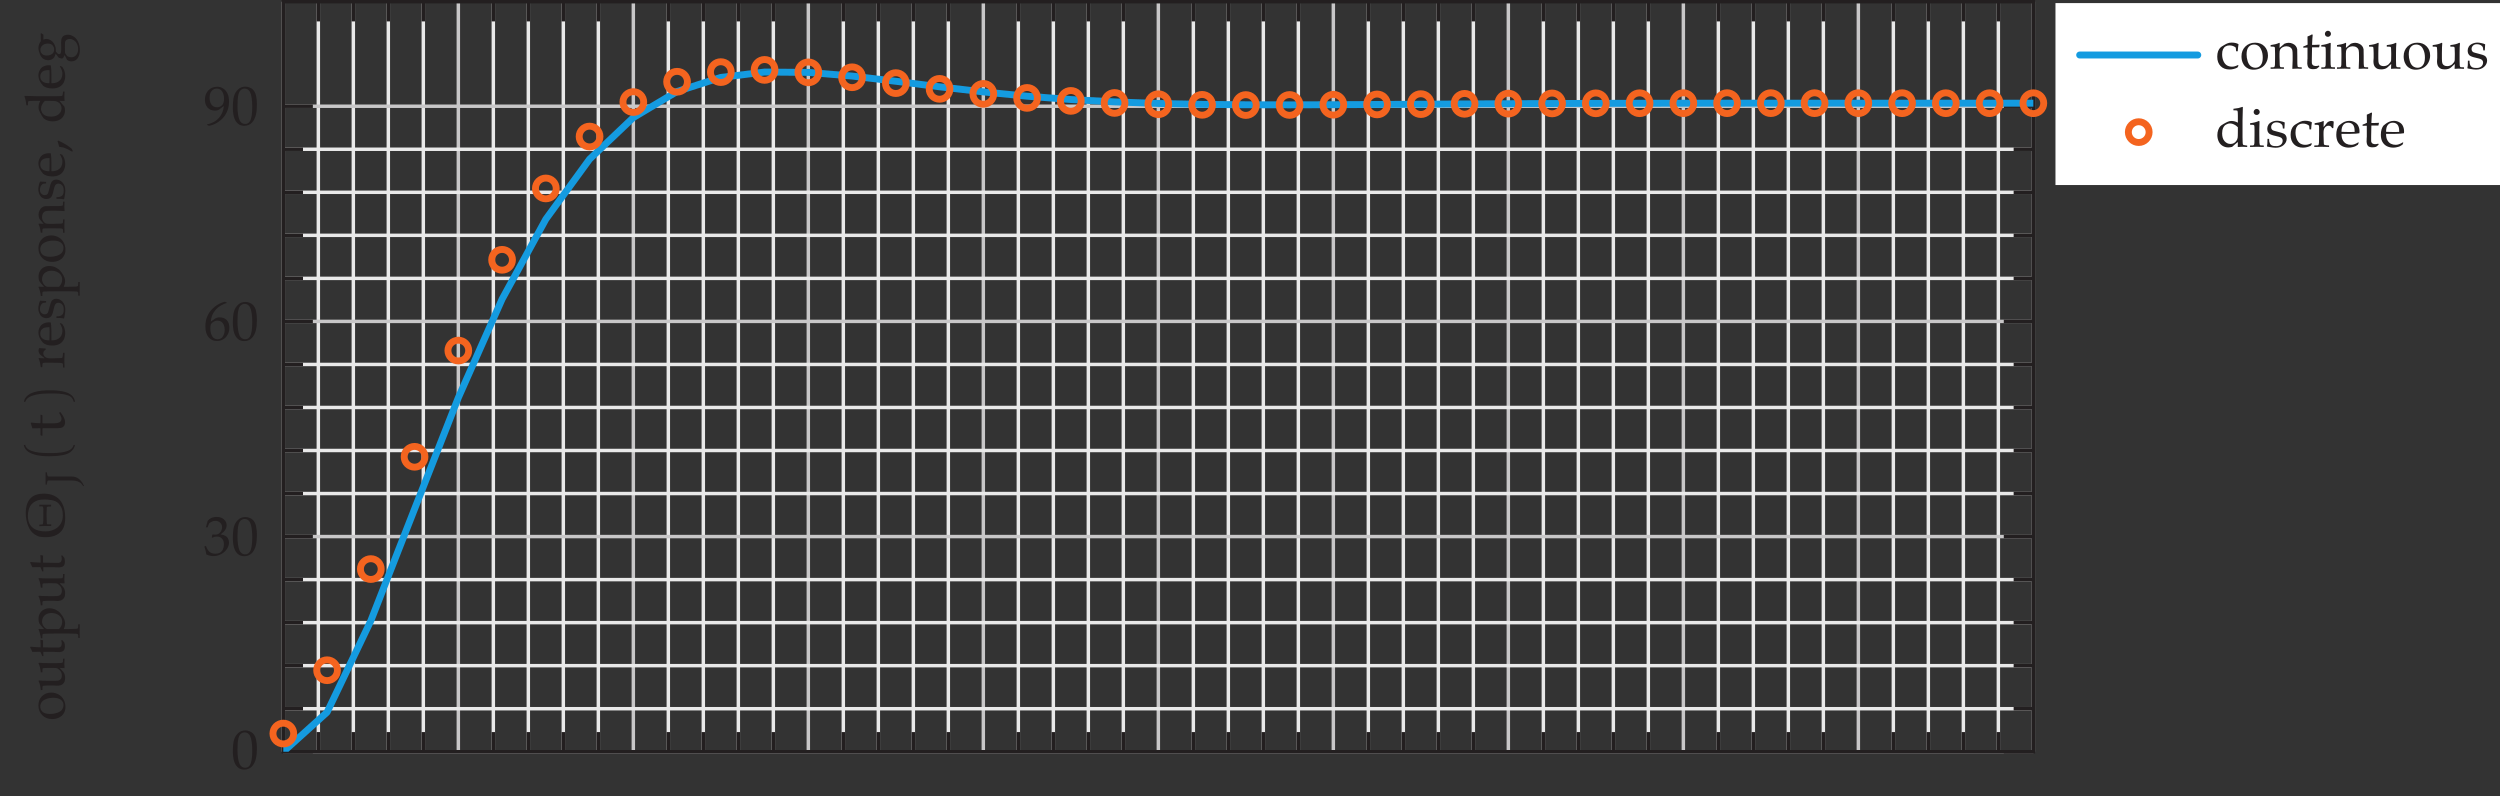 <?xml version="1.0" encoding="UTF-8"?>
<svg xmlns="http://www.w3.org/2000/svg" xmlns:xlink="http://www.w3.org/1999/xlink" width="360pt" height="114.679pt" viewBox="0 0 360 114.679" version="1.1">
<rect x="0" y="0" width="360" height="114.679" fill="#333333" stroke="none"/>
<defs>
<g>
<symbol overflow="visible" id="glyph0-0">
<path style="stroke:none;" d="M 1 0 L 1 -4.984 L 4.984 -4.984 L 4.984 0 Z M 1.125 -0.125 L 4.859 -0.125 L 4.859 -4.859 L 1.125 -4.859 Z M 1.125 -0.125 "/>
</symbol>
<symbol overflow="visible" id="glyph0-1">
<path style="stroke:none;" d="M 0.234 -2.406 C 0.234 -3.145 0.285 -3.711 0.391 -4.109 C 0.504 -4.516 0.703 -4.848 0.984 -5.109 C 1.266 -5.379 1.617 -5.516 2.047 -5.516 C 2.266 -5.516 2.469 -5.473 2.656 -5.391 C 2.844 -5.316 2.992 -5.223 3.109 -5.109 C 3.223 -5.004 3.32 -4.867 3.406 -4.703 C 3.488 -4.535 3.547 -4.367 3.578 -4.203 C 3.66 -3.828 3.703 -3.414 3.703 -2.969 C 3.703 -2.383 3.656 -1.883 3.562 -1.469 C 3.508 -1.238 3.43 -1.023 3.328 -0.828 C 3.234 -0.629 3.117 -0.461 2.984 -0.328 C 2.859 -0.191 2.703 -0.082 2.516 0 C 2.328 0.082 2.117 0.125 1.891 0.125 C 1.609 0.125 1.363 0.066 1.156 -0.047 C 0.957 -0.172 0.797 -0.328 0.672 -0.516 C 0.504 -0.785 0.391 -1.094 0.328 -1.438 C 0.266 -1.781 0.234 -2.102 0.234 -2.406 Z M 0.906 -2.641 C 0.906 -2.266 0.93 -1.895 0.984 -1.531 C 1.035 -1.176 1.113 -0.883 1.219 -0.656 C 1.289 -0.508 1.395 -0.383 1.531 -0.281 C 1.676 -0.188 1.832 -0.141 2 -0.141 C 2.301 -0.141 2.531 -0.266 2.688 -0.516 C 2.914 -0.867 3.031 -1.57 3.031 -2.625 C 3.031 -3.07 3.004 -3.473 2.953 -3.828 C 2.91 -4.191 2.832 -4.488 2.719 -4.719 C 2.645 -4.875 2.539 -5 2.406 -5.094 C 2.281 -5.188 2.125 -5.234 1.938 -5.234 C 1.738 -5.234 1.555 -5.164 1.391 -5.031 C 1.234 -4.906 1.113 -4.672 1.031 -4.328 C 0.945 -3.984 0.906 -3.422 0.906 -2.641 Z M 0.906 -2.641 "/>
</symbol>
<symbol overflow="visible" id="glyph0-2">
<path style="stroke:none;" d="M 0.406 -0.125 C 0.363 -0.344 0.332 -0.508 0.312 -0.625 C 0.289 -0.707 0.227 -0.922 0.125 -1.266 L 0.344 -1.359 C 0.508 -0.922 0.695 -0.625 0.906 -0.469 C 1.113 -0.312 1.391 -0.234 1.734 -0.234 C 1.984 -0.234 2.191 -0.281 2.359 -0.375 C 2.535 -0.477 2.676 -0.633 2.781 -0.844 C 2.883 -1.062 2.938 -1.305 2.938 -1.578 C 2.938 -1.941 2.844 -2.219 2.656 -2.406 C 2.477 -2.602 2.234 -2.703 1.922 -2.703 C 1.816 -2.703 1.719 -2.691 1.625 -2.672 C 1.539 -2.648 1.41 -2.602 1.234 -2.531 L 1.188 -2.578 L 1.266 -3 C 1.473 -2.988 1.613 -2.984 1.688 -2.984 C 2 -2.984 2.238 -3.094 2.406 -3.312 C 2.582 -3.531 2.672 -3.781 2.672 -4.062 C 2.672 -4.312 2.578 -4.523 2.391 -4.703 C 2.211 -4.879 1.984 -4.969 1.703 -4.969 C 1.535 -4.969 1.375 -4.93 1.219 -4.859 C 1.062 -4.797 0.926 -4.707 0.812 -4.594 C 0.758 -4.5 0.688 -4.312 0.594 -4.031 L 0.344 -4.031 L 0.594 -4.969 C 0.758 -5.156 0.922 -5.285 1.078 -5.359 C 1.328 -5.473 1.602 -5.531 1.906 -5.531 C 2.344 -5.531 2.688 -5.41 2.938 -5.172 C 3.195 -4.941 3.328 -4.664 3.328 -4.344 C 3.328 -4.113 3.258 -3.891 3.125 -3.672 C 3 -3.461 2.773 -3.242 2.453 -3.016 C 2.742 -2.973 2.973 -2.906 3.141 -2.812 C 3.316 -2.719 3.445 -2.582 3.531 -2.406 C 3.625 -2.238 3.672 -2.051 3.672 -1.844 C 3.672 -1.531 3.57 -1.223 3.375 -0.922 C 3.188 -0.629 2.914 -0.383 2.562 -0.188 C 2.207 0.008 1.828 0.109 1.422 0.109 C 1.234 0.109 1.062 0.086 0.906 0.047 C 0.758 0.016 0.594 -0.039 0.406 -0.125 Z M 0.406 -0.125 "/>
</symbol>
<symbol overflow="visible" id="glyph0-3">
<path style="stroke:none;" d="M 3.359 -5.406 L 3.359 -5.359 C 3.078 -5.297 2.773 -5.164 2.453 -4.969 C 2.141 -4.781 1.883 -4.562 1.688 -4.312 C 1.488 -4.07 1.336 -3.82 1.234 -3.562 C 1.141 -3.312 1.078 -3.02 1.047 -2.688 C 1.203 -2.789 1.316 -2.867 1.391 -2.922 C 1.578 -3.066 1.695 -3.148 1.75 -3.172 C 1.801 -3.203 1.875 -3.227 1.969 -3.25 C 2.062 -3.281 2.172 -3.297 2.297 -3.297 C 2.754 -3.297 3.102 -3.164 3.344 -2.906 C 3.594 -2.645 3.719 -2.273 3.719 -1.797 C 3.719 -1.461 3.656 -1.172 3.531 -0.922 C 3.406 -0.672 3.27 -0.477 3.125 -0.344 C 2.977 -0.219 2.805 -0.109 2.609 -0.016 C 2.422 0.066 2.191 0.109 1.922 0.109 C 1.441 0.109 1.047 -0.066 0.734 -0.422 C 0.422 -0.785 0.266 -1.312 0.266 -2 C 0.266 -2.469 0.336 -2.898 0.484 -3.297 C 0.641 -3.703 0.844 -4.047 1.094 -4.328 C 1.344 -4.617 1.645 -4.875 2 -5.094 C 2.352 -5.312 2.711 -5.461 3.078 -5.547 Z M 0.984 -1.703 C 0.984 -1.492 1.004 -1.289 1.047 -1.094 C 1.078 -0.969 1.117 -0.848 1.172 -0.734 C 1.223 -0.617 1.285 -0.516 1.359 -0.422 C 1.441 -0.336 1.539 -0.27 1.656 -0.219 C 1.77 -0.164 1.895 -0.141 2.031 -0.141 C 2.207 -0.141 2.375 -0.188 2.531 -0.281 C 2.688 -0.383 2.812 -0.547 2.906 -0.766 C 3 -0.984 3.047 -1.234 3.047 -1.516 C 3.047 -1.797 3 -2.035 2.906 -2.234 C 2.812 -2.441 2.68 -2.594 2.516 -2.688 C 2.359 -2.781 2.188 -2.828 2 -2.828 C 1.781 -2.828 1.562 -2.75 1.344 -2.594 C 1.188 -2.488 1.086 -2.375 1.047 -2.25 C 1.004 -2.133 0.984 -1.953 0.984 -1.703 Z M 0.984 -1.703 "/>
</symbol>
<symbol overflow="visible" id="glyph0-4">
<path style="stroke:none;" d="M 0.516 0 L 0.516 -0.078 C 0.984 -0.18 1.395 -0.352 1.75 -0.594 C 2.102 -0.844 2.391 -1.176 2.609 -1.594 C 2.773 -1.914 2.879 -2.297 2.922 -2.734 C 2.797 -2.648 2.656 -2.539 2.5 -2.406 C 2.406 -2.32 2.332 -2.266 2.281 -2.234 C 2.207 -2.18 2.125 -2.141 2.031 -2.109 C 1.906 -2.078 1.77 -2.062 1.625 -2.062 C 1.207 -2.062 0.863 -2.203 0.594 -2.484 C 0.332 -2.766 0.203 -3.148 0.203 -3.641 C 0.203 -4.191 0.367 -4.641 0.703 -4.984 C 1.035 -5.328 1.457 -5.5 1.969 -5.5 C 2.289 -5.5 2.578 -5.414 2.828 -5.25 C 3.086 -5.094 3.289 -4.859 3.438 -4.547 C 3.594 -4.242 3.672 -3.852 3.672 -3.375 C 3.672 -2.77 3.555 -2.242 3.328 -1.797 C 3.066 -1.242 2.672 -0.789 2.141 -0.438 C 1.703 -0.133 1.25 0.051 0.781 0.125 Z M 0.875 -3.891 C 0.875 -3.672 0.91 -3.453 0.984 -3.234 C 1.066 -3.016 1.191 -2.844 1.359 -2.719 C 1.523 -2.602 1.719 -2.547 1.938 -2.547 C 2.238 -2.547 2.484 -2.645 2.672 -2.844 C 2.859 -3.051 2.953 -3.363 2.953 -3.781 C 2.953 -4.188 2.863 -4.531 2.688 -4.812 C 2.508 -5.094 2.25 -5.234 1.906 -5.234 C 1.613 -5.234 1.367 -5.117 1.172 -4.891 C 0.973 -4.672 0.875 -4.336 0.875 -3.891 Z M 0.875 -3.891 "/>
</symbol>
<symbol overflow="visible" id="glyph0-5">
<path style="stroke:none;" d="M 3.375 -0.453 L 3.219 -0.188 C 3.039 -0.094 2.863 -0.023 2.688 0.016 C 2.508 0.066 2.312 0.094 2.094 0.094 C 1.551 0.094 1.117 -0.066 0.797 -0.391 C 0.473 -0.723 0.312 -1.176 0.312 -1.75 C 0.312 -2.051 0.352 -2.316 0.438 -2.547 C 0.531 -2.773 0.641 -2.945 0.766 -3.062 C 0.848 -3.145 1.008 -3.254 1.25 -3.391 C 1.488 -3.535 1.656 -3.625 1.75 -3.656 C 1.926 -3.738 2.141 -3.781 2.391 -3.781 C 2.617 -3.781 2.828 -3.754 3.016 -3.703 C 3.141 -3.672 3.258 -3.617 3.375 -3.547 C 3.344 -3.348 3.32 -3.195 3.312 -3.094 C 3.301 -2.988 3.285 -2.801 3.266 -2.531 L 3.031 -2.531 C 3.02 -2.781 3.004 -2.938 2.984 -3 C 2.984 -3.039 2.961 -3.078 2.922 -3.109 C 2.828 -3.18 2.707 -3.242 2.562 -3.297 C 2.414 -3.348 2.254 -3.375 2.078 -3.375 C 1.859 -3.375 1.672 -3.328 1.516 -3.234 C 1.359 -3.148 1.234 -3.008 1.141 -2.812 C 1.055 -2.625 1.016 -2.383 1.016 -2.094 C 1.016 -1.738 1.078 -1.414 1.203 -1.125 C 1.328 -0.844 1.492 -0.633 1.703 -0.5 C 1.922 -0.375 2.16 -0.312 2.422 -0.312 C 2.555 -0.312 2.688 -0.328 2.812 -0.359 C 2.938 -0.391 3.098 -0.453 3.297 -0.547 Z M 3.375 -0.453 "/>
</symbol>
<symbol overflow="visible" id="glyph0-6">
<path style="stroke:none;" d="M 0.266 -1.797 C 0.266 -2.367 0.445 -2.836 0.812 -3.203 C 1.188 -3.578 1.66 -3.766 2.234 -3.766 C 2.785 -3.766 3.227 -3.594 3.562 -3.25 C 3.906 -2.906 4.078 -2.461 4.078 -1.922 C 4.078 -1.547 3.988 -1.195 3.812 -0.875 C 3.645 -0.562 3.398 -0.316 3.078 -0.141 C 2.754 0.035 2.398 0.125 2.016 0.125 C 1.711 0.125 1.457 0.07 1.25 -0.031 C 1.039 -0.133 0.867 -0.258 0.734 -0.406 C 0.609 -0.562 0.508 -0.723 0.438 -0.891 C 0.32 -1.172 0.266 -1.473 0.266 -1.797 Z M 1 -2.078 C 1 -1.754 1.051 -1.426 1.156 -1.094 C 1.258 -0.77 1.41 -0.531 1.609 -0.375 C 1.816 -0.227 2.039 -0.156 2.281 -0.156 C 2.582 -0.156 2.832 -0.273 3.031 -0.516 C 3.227 -0.754 3.328 -1.117 3.328 -1.609 C 3.328 -2.023 3.266 -2.379 3.141 -2.672 C 3.023 -2.973 2.875 -3.188 2.688 -3.312 C 2.5 -3.438 2.297 -3.5 2.078 -3.5 C 1.754 -3.5 1.492 -3.383 1.297 -3.156 C 1.098 -2.926 1 -2.566 1 -2.078 Z M 1 -2.078 "/>
</symbol>
<symbol overflow="visible" id="glyph0-7">
<path style="stroke:none;" d="M 0.109 0 L 0.109 -0.219 L 0.484 -0.219 C 0.535 -0.227 0.578 -0.238 0.609 -0.25 C 0.641 -0.27 0.66 -0.289 0.672 -0.312 C 0.703 -0.363 0.723 -0.457 0.734 -0.594 C 0.734 -0.625 0.738 -1 0.75 -1.719 L 0.75 -2.172 C 0.75 -2.379 0.742 -2.602 0.734 -2.844 C 0.734 -3 0.723 -3.086 0.703 -3.109 C 0.68 -3.141 0.648 -3.16 0.609 -3.172 C 0.566 -3.191 0.398 -3.203 0.109 -3.203 L 0.109 -3.422 C 0.629 -3.492 1.008 -3.586 1.25 -3.703 C 1.301 -3.734 1.336 -3.75 1.359 -3.75 C 1.379 -3.75 1.395 -3.738 1.406 -3.719 C 1.414 -3.707 1.422 -3.691 1.422 -3.672 C 1.422 -3.648 1.422 -3.629 1.422 -3.609 C 1.41 -3.516 1.398 -3.316 1.391 -3.016 L 2.109 -3.625 C 2.328 -3.707 2.531 -3.75 2.719 -3.75 C 2.926 -3.75 3.125 -3.703 3.312 -3.609 C 3.5 -3.523 3.641 -3.414 3.734 -3.281 C 3.836 -3.156 3.906 -3 3.938 -2.812 C 3.945 -2.688 3.953 -2.359 3.953 -1.828 L 3.953 -1.141 C 3.953 -0.805 3.961 -0.578 3.984 -0.453 C 3.992 -0.367 4.008 -0.312 4.031 -0.281 C 4.062 -0.258 4.109 -0.242 4.172 -0.234 L 4.594 -0.219 L 4.594 0 C 4.332 -0.02 4.117 -0.031 3.953 -0.031 C 3.805 -0.031 3.566 -0.02 3.234 0 C 3.266 -0.645 3.281 -1.051 3.281 -1.219 L 3.281 -1.875 C 3.281 -2.281 3.266 -2.547 3.234 -2.672 C 3.191 -2.848 3.094 -2.988 2.938 -3.094 C 2.781 -3.195 2.594 -3.25 2.375 -3.25 C 2.176 -3.25 1.992 -3.203 1.828 -3.109 C 1.672 -3.016 1.555 -2.906 1.484 -2.781 C 1.422 -2.664 1.391 -2.469 1.391 -2.188 L 1.391 -1.719 C 1.41 -1.039 1.422 -0.676 1.422 -0.625 C 1.422 -0.488 1.438 -0.391 1.469 -0.328 C 1.477 -0.305 1.492 -0.285 1.516 -0.266 C 1.535 -0.254 1.566 -0.242 1.609 -0.234 C 1.617 -0.234 1.758 -0.227 2.031 -0.219 L 2.031 0 C 1.719 -0.02 1.43 -0.031 1.172 -0.031 C 0.953 -0.031 0.598 -0.02 0.109 0 Z M 0.109 0 "/>
</symbol>
<symbol overflow="visible" id="glyph0-8">
<path style="stroke:none;" d="M 0.172 -3.047 L 0.172 -3.219 C 0.43 -3.312 0.641 -3.398 0.797 -3.484 C 0.797 -4.098 0.789 -4.488 0.781 -4.656 C 1.039 -4.75 1.258 -4.852 1.438 -4.969 L 1.531 -4.891 C 1.5 -4.672 1.469 -4.191 1.438 -3.453 C 1.645 -3.453 1.77 -3.453 1.812 -3.453 C 1.832 -3.453 1.961 -3.457 2.203 -3.469 C 2.336 -3.469 2.441 -3.473 2.516 -3.484 L 2.531 -3.453 L 2.453 -3.094 C 2.285 -3.094 2.133 -3.094 2 -3.094 C 1.863 -3.094 1.676 -3.094 1.438 -3.094 L 1.406 -1.5 C 1.395 -1.113 1.395 -0.883 1.406 -0.812 C 1.426 -0.738 1.453 -0.672 1.484 -0.609 C 1.523 -0.555 1.57 -0.516 1.625 -0.484 C 1.688 -0.453 1.789 -0.426 1.938 -0.406 C 2.039 -0.406 2.125 -0.41 2.188 -0.422 C 2.25 -0.43 2.332 -0.453 2.438 -0.484 L 2.484 -0.328 C 2.359 -0.234 2.238 -0.133 2.125 -0.031 C 2.031 0 1.941 0.02 1.859 0.031 C 1.773 0.039 1.676 0.047 1.562 0.047 C 1.426 0.047 1.316 0.031 1.234 0 C 1.148 -0.02 1.07 -0.055 1 -0.109 C 0.938 -0.172 0.883 -0.242 0.844 -0.328 C 0.801 -0.422 0.77 -0.555 0.75 -0.734 C 0.758 -0.91 0.766 -1.102 0.766 -1.312 C 0.773 -1.352 0.781 -1.398 0.781 -1.453 L 0.781 -3.062 L 0.609 -3.062 C 0.484 -3.062 0.336 -3.055 0.172 -3.047 Z M 0.172 -3.047 "/>
</symbol>
<symbol overflow="visible" id="glyph0-9">
<path style="stroke:none;" d="M 1.125 -5.484 C 1.25 -5.484 1.352 -5.438 1.438 -5.344 C 1.52 -5.258 1.562 -5.156 1.562 -5.031 C 1.562 -4.914 1.516 -4.816 1.422 -4.734 C 1.336 -4.648 1.238 -4.609 1.125 -4.609 C 1 -4.609 0.895 -4.648 0.812 -4.734 C 0.727 -4.816 0.688 -4.914 0.688 -5.031 C 0.688 -5.156 0.727 -5.258 0.812 -5.344 C 0.895 -5.438 1 -5.484 1.125 -5.484 Z M 0.172 -3.203 L 0.172 -3.422 C 0.68 -3.484 1.102 -3.594 1.438 -3.75 L 1.531 -3.688 C 1.508 -3.133 1.5 -2.711 1.5 -2.422 L 1.5 -1.719 C 1.508 -1.039 1.516 -0.676 1.516 -0.625 C 1.523 -0.488 1.539 -0.391 1.562 -0.328 C 1.57 -0.305 1.586 -0.285 1.609 -0.266 C 1.629 -0.254 1.66 -0.242 1.703 -0.234 C 1.723 -0.234 1.867 -0.227 2.141 -0.219 L 2.141 0 C 1.742 -0.02 1.426 -0.031 1.188 -0.031 C 0.988 -0.031 0.648 -0.02 0.172 0 L 0.172 -0.219 L 0.547 -0.219 C 0.598 -0.227 0.641 -0.238 0.672 -0.25 C 0.703 -0.27 0.723 -0.289 0.734 -0.312 C 0.766 -0.363 0.785 -0.457 0.797 -0.594 C 0.797 -0.625 0.801 -1 0.812 -1.719 L 0.812 -2.391 C 0.812 -2.785 0.801 -3.016 0.781 -3.078 C 0.758 -3.117 0.727 -3.148 0.688 -3.172 C 0.656 -3.191 0.484 -3.203 0.172 -3.203 Z M 0.172 -3.203 "/>
</symbol>
<symbol overflow="visible" id="glyph0-10">
<path style="stroke:none;" d="M 4.609 -0.219 L 4.609 0 C 4.266 -0.02 4.004 -0.031 3.828 -0.031 C 3.641 -0.031 3.445 -0.02 3.25 0 C 3.258 -0.207 3.27 -0.441 3.281 -0.703 C 3.125 -0.578 2.941 -0.41 2.734 -0.203 C 2.68 -0.148 2.629 -0.113 2.578 -0.094 C 2.473 -0.031 2.363 0.008 2.25 0.031 C 2.133 0.062 2 0.078 1.844 0.078 C 1.633 0.078 1.457 0.051 1.312 0 C 1.176 -0.051 1.055 -0.141 0.953 -0.266 C 0.879 -0.348 0.82 -0.457 0.781 -0.594 C 0.738 -0.727 0.719 -0.891 0.719 -1.078 C 0.719 -1.172 0.723 -1.258 0.734 -1.344 C 0.742 -1.426 0.75 -1.504 0.75 -1.578 L 0.75 -2.25 C 0.75 -2.312 0.742 -2.477 0.734 -2.75 C 0.723 -2.926 0.711 -3.039 0.703 -3.094 C 0.691 -3.113 0.672 -3.133 0.641 -3.156 C 0.609 -3.176 0.539 -3.188 0.438 -3.188 C 0.289 -3.188 0.176 -3.188 0.094 -3.188 L 0.094 -3.422 C 0.656 -3.484 1.062 -3.582 1.312 -3.719 C 1.352 -3.738 1.383 -3.75 1.406 -3.75 C 1.426 -3.75 1.441 -3.742 1.453 -3.734 C 1.461 -3.723 1.469 -3.703 1.469 -3.672 C 1.469 -3.648 1.469 -3.625 1.469 -3.594 C 1.457 -3.508 1.445 -3.348 1.438 -3.109 C 1.426 -2.68 1.422 -2.395 1.422 -2.25 L 1.422 -1.484 C 1.422 -1.172 1.441 -0.945 1.484 -0.812 C 1.523 -0.688 1.609 -0.582 1.734 -0.5 C 1.859 -0.426 2.008 -0.391 2.188 -0.391 C 2.312 -0.391 2.438 -0.41 2.562 -0.453 C 2.688 -0.504 2.797 -0.566 2.891 -0.641 C 2.961 -0.703 3.035 -0.785 3.109 -0.891 C 3.172 -0.961 3.207 -1.02 3.219 -1.062 C 3.238 -1.102 3.254 -1.16 3.266 -1.234 C 3.273 -1.461 3.281 -1.691 3.281 -1.922 L 3.281 -2.25 C 3.281 -2.312 3.273 -2.477 3.266 -2.75 C 3.266 -2.926 3.254 -3.039 3.234 -3.094 C 3.223 -3.113 3.207 -3.133 3.188 -3.156 C 3.145 -3.176 3.078 -3.188 2.984 -3.188 C 2.836 -3.188 2.723 -3.188 2.641 -3.188 L 2.641 -3.422 C 3.203 -3.484 3.609 -3.582 3.859 -3.719 C 3.898 -3.738 3.93 -3.75 3.953 -3.75 C 3.973 -3.75 3.988 -3.742 4 -3.734 C 4.008 -3.723 4.016 -3.703 4.016 -3.672 C 4.016 -3.648 4.016 -3.625 4.016 -3.594 C 4.004 -3.508 3.992 -3.344 3.984 -3.094 C 3.973 -2.676 3.969 -2.395 3.969 -2.25 L 3.969 -1.172 C 3.977 -0.859 3.984 -0.676 3.984 -0.625 C 3.984 -0.488 4 -0.391 4.031 -0.328 C 4.039 -0.305 4.055 -0.285 4.078 -0.266 C 4.098 -0.254 4.129 -0.242 4.172 -0.234 C 4.18 -0.234 4.328 -0.227 4.609 -0.219 Z M 4.609 -0.219 "/>
</symbol>
<symbol overflow="visible" id="glyph0-11">
<path style="stroke:none;" d="M 0.359 -1.172 L 0.594 -1.172 C 0.594 -1.023 0.598 -0.906 0.609 -0.812 C 0.629 -0.727 0.656 -0.645 0.688 -0.562 C 0.719 -0.477 0.766 -0.406 0.828 -0.344 C 0.891 -0.281 0.957 -0.234 1.031 -0.203 C 1.113 -0.172 1.191 -0.148 1.266 -0.141 C 1.348 -0.129 1.473 -0.125 1.641 -0.125 C 1.898 -0.125 2.113 -0.191 2.281 -0.328 C 2.457 -0.473 2.547 -0.672 2.547 -0.922 C 2.547 -1.023 2.516 -1.117 2.453 -1.203 C 2.398 -1.285 2.32 -1.348 2.219 -1.391 C 2.125 -1.441 1.91 -1.504 1.578 -1.578 C 1.254 -1.648 1.047 -1.707 0.953 -1.75 C 0.805 -1.801 0.688 -1.863 0.594 -1.938 C 0.508 -2.02 0.441 -2.117 0.391 -2.234 C 0.348 -2.359 0.328 -2.488 0.328 -2.625 C 0.328 -2.832 0.379 -3.02 0.484 -3.188 C 0.586 -3.363 0.754 -3.504 0.984 -3.609 C 1.223 -3.723 1.477 -3.781 1.75 -3.781 C 1.914 -3.781 2.102 -3.754 2.312 -3.703 C 2.531 -3.66 2.707 -3.602 2.844 -3.531 C 2.82 -3.25 2.805 -2.957 2.797 -2.656 L 2.578 -2.656 C 2.566 -2.844 2.551 -2.969 2.531 -3.031 C 2.52 -3.094 2.5 -3.145 2.469 -3.188 C 2.438 -3.238 2.383 -3.289 2.312 -3.344 C 2.25 -3.395 2.16 -3.441 2.047 -3.484 C 1.941 -3.523 1.805 -3.547 1.641 -3.547 C 1.41 -3.547 1.227 -3.477 1.094 -3.344 C 0.957 -3.207 0.891 -3.051 0.891 -2.875 C 0.891 -2.77 0.906 -2.68 0.938 -2.609 C 0.977 -2.535 1.031 -2.473 1.094 -2.422 C 1.164 -2.379 1.266 -2.344 1.391 -2.312 L 2.031 -2.141 C 2.363 -2.055 2.586 -1.984 2.703 -1.922 C 2.828 -1.867 2.926 -1.781 3 -1.656 C 3.082 -1.531 3.125 -1.379 3.125 -1.203 C 3.125 -0.848 2.977 -0.539 2.688 -0.281 C 2.395 -0.02 2.008 0.109 1.531 0.109 C 1.301 0.109 1.004 0.07 0.641 0 C 0.43 -0.031 0.316 -0.055 0.297 -0.078 C 0.285 -0.086 0.281 -0.098 0.281 -0.109 C 0.281 -0.129 0.285 -0.156 0.297 -0.188 C 0.316 -0.289 0.332 -0.395 0.344 -0.5 C 0.352 -0.613 0.359 -0.836 0.359 -1.172 Z M 0.359 -1.172 "/>
</symbol>
<symbol overflow="visible" id="glyph0-12">
<path style="stroke:none;" d="M 2.641 -5.281 L 2.641 -5.5 C 2.93 -5.531 3.176 -5.566 3.375 -5.609 C 3.57 -5.66 3.766 -5.719 3.953 -5.781 L 4 -5.734 C 3.988 -5.516 3.977 -5.094 3.969 -4.469 L 3.953 -3.844 L 3.953 -1.406 C 3.953 -1.133 3.957 -0.898 3.969 -0.703 C 3.977 -0.516 3.992 -0.398 4.016 -0.359 C 4.035 -0.328 4.07 -0.301 4.125 -0.281 C 4.188 -0.258 4.352 -0.234 4.625 -0.203 L 4.625 0 C 4.301 -0.02 4.078 -0.031 3.953 -0.031 C 3.836 -0.031 3.609 -0.02 3.266 0 C 3.273 -0.176 3.281 -0.414 3.281 -0.719 C 3.176 -0.645 3.035 -0.531 2.859 -0.375 C 2.691 -0.227 2.555 -0.109 2.453 -0.016 C 2.242 0.035 2.062 0.062 1.906 0.062 C 1.613 0.062 1.344 -0.008 1.094 -0.156 C 0.852 -0.301 0.664 -0.508 0.531 -0.781 C 0.395 -1.062 0.328 -1.375 0.328 -1.719 C 0.328 -1.977 0.367 -2.223 0.453 -2.453 C 0.535 -2.691 0.641 -2.875 0.766 -3 C 0.828 -3.07 0.984 -3.18 1.234 -3.328 C 1.484 -3.473 1.688 -3.578 1.844 -3.641 C 2 -3.711 2.164 -3.75 2.344 -3.75 C 2.508 -3.75 2.672 -3.727 2.828 -3.688 C 2.984 -3.645 3.133 -3.582 3.281 -3.5 L 3.281 -4.531 C 3.281 -4.883 3.266 -5.102 3.234 -5.188 C 3.223 -5.207 3.203 -5.227 3.172 -5.25 C 3.117 -5.27 2.941 -5.281 2.641 -5.281 Z M 3.281 -2.844 C 3.102 -3.031 2.914 -3.164 2.719 -3.25 C 2.531 -3.344 2.344 -3.391 2.156 -3.391 C 1.945 -3.391 1.75 -3.332 1.562 -3.219 C 1.383 -3.113 1.25 -2.953 1.156 -2.734 C 1.062 -2.516 1.016 -2.254 1.016 -1.953 C 1.016 -1.473 1.133 -1.098 1.375 -0.828 C 1.613 -0.566 1.895 -0.438 2.219 -0.438 C 2.395 -0.438 2.551 -0.473 2.688 -0.547 C 2.832 -0.617 2.953 -0.723 3.047 -0.859 C 3.148 -0.992 3.219 -1.148 3.25 -1.328 C 3.27 -1.441 3.281 -1.723 3.281 -2.172 Z M 3.281 -2.844 "/>
</symbol>
<symbol overflow="visible" id="glyph0-13">
<path style="stroke:none;" d="M 0.188 0 L 0.188 -0.219 C 0.477 -0.227 0.633 -0.234 0.656 -0.234 C 0.695 -0.242 0.727 -0.254 0.75 -0.266 C 0.781 -0.285 0.801 -0.312 0.812 -0.344 C 0.832 -0.406 0.848 -0.5 0.859 -0.625 C 0.867 -1.32 0.875 -1.688 0.875 -1.719 L 0.875 -2.172 C 0.875 -2.379 0.875 -2.602 0.875 -2.844 C 0.863 -3 0.848 -3.086 0.828 -3.109 C 0.816 -3.141 0.789 -3.16 0.75 -3.172 C 0.707 -3.191 0.535 -3.203 0.234 -3.203 L 0.234 -3.422 C 0.754 -3.492 1.141 -3.586 1.391 -3.703 C 1.441 -3.734 1.473 -3.75 1.484 -3.75 C 1.504 -3.75 1.52 -3.738 1.531 -3.719 C 1.539 -3.707 1.547 -3.691 1.547 -3.672 C 1.547 -3.648 1.547 -3.629 1.547 -3.609 C 1.535 -3.441 1.523 -3.195 1.516 -2.875 C 1.641 -3 1.75 -3.129 1.844 -3.266 C 1.945 -3.398 2.02 -3.488 2.062 -3.531 C 2.133 -3.594 2.223 -3.645 2.328 -3.688 C 2.43 -3.727 2.535 -3.75 2.641 -3.75 C 2.754 -3.75 2.863 -3.723 2.969 -3.672 L 2.984 -3.625 C 2.953 -3.281 2.93 -2.977 2.922 -2.719 L 2.75 -2.719 C 2.688 -2.844 2.613 -2.93 2.531 -2.984 C 2.457 -3.035 2.359 -3.062 2.234 -3.062 C 2.035 -3.062 1.863 -2.977 1.719 -2.812 C 1.582 -2.656 1.516 -2.41 1.516 -2.078 L 1.516 -1.688 C 1.516 -1.508 1.523 -1.195 1.547 -0.75 C 1.547 -0.582 1.551 -0.477 1.562 -0.438 C 1.57 -0.395 1.582 -0.363 1.594 -0.344 C 1.613 -0.32 1.645 -0.305 1.688 -0.297 C 1.758 -0.266 1.969 -0.238 2.312 -0.219 L 2.312 0 C 1.852 -0.02 1.461 -0.031 1.141 -0.031 C 0.816 -0.031 0.5 -0.02 0.188 0 Z M 0.188 0 "/>
</symbol>
<symbol overflow="visible" id="glyph0-14">
<path style="stroke:none;" d="M 3.438 -0.609 L 3.312 -0.328 C 3.133 -0.211 3.004 -0.133 2.922 -0.094 C 2.797 -0.039 2.656 0 2.5 0.031 C 2.344 0.07 2.176 0.094 2 0.094 C 1.664 0.094 1.359 0.023 1.078 -0.109 C 0.797 -0.254 0.578 -0.469 0.422 -0.75 C 0.273 -1.039 0.203 -1.379 0.203 -1.766 C 0.203 -2.055 0.238 -2.32 0.312 -2.562 C 0.395 -2.801 0.488 -2.977 0.594 -3.094 C 0.676 -3.176 0.797 -3.27 0.953 -3.375 C 1.109 -3.488 1.266 -3.578 1.422 -3.641 C 1.629 -3.723 1.848 -3.766 2.078 -3.766 C 2.367 -3.766 2.629 -3.695 2.859 -3.562 C 3.098 -3.438 3.27 -3.258 3.375 -3.031 C 3.488 -2.801 3.547 -2.539 3.547 -2.25 C 3.547 -2.176 3.539 -2.086 3.531 -1.984 C 3.344 -1.953 3.176 -1.93 3.031 -1.922 C 2.75 -1.898 2.469 -1.891 2.188 -1.891 L 0.953 -1.891 C 0.953 -1.516 1.016 -1.211 1.141 -0.984 C 1.266 -0.754 1.43 -0.582 1.641 -0.469 C 1.859 -0.363 2.086 -0.312 2.328 -0.312 C 2.484 -0.312 2.641 -0.336 2.797 -0.391 C 2.953 -0.441 3.145 -0.535 3.375 -0.672 Z M 0.953 -2.188 C 1.016 -2.188 1.148 -2.18 1.359 -2.172 C 1.742 -2.16 2.008 -2.156 2.156 -2.156 C 2.5 -2.156 2.727 -2.16 2.844 -2.172 C 2.844 -2.234 2.844 -2.281 2.844 -2.312 C 2.844 -2.727 2.758 -3.031 2.594 -3.219 C 2.426 -3.406 2.203 -3.5 1.922 -3.5 C 1.629 -3.5 1.395 -3.395 1.219 -3.188 C 1.039 -2.977 0.953 -2.645 0.953 -2.188 Z M 0.953 -2.188 "/>
</symbol>
<symbol overflow="visible" id="glyph1-0">
<path style="stroke:none;" d="M 0 -1 L -4.984 -1 L -4.984 -4.984 L 0 -4.984 Z M -0.125 -1.125 L -0.125 -4.859 L -4.859 -4.859 L -4.859 -1.125 Z M -0.125 -1.125 "/>
</symbol>
<symbol overflow="visible" id="glyph1-1">
<path style="stroke:none;" d="M -1.797 -0.266 C -2.367 -0.266 -2.836 -0.445 -3.203 -0.812 C -3.578 -1.188 -3.766 -1.66 -3.766 -2.234 C -3.766 -2.785 -3.594 -3.227 -3.25 -3.562 C -2.906 -3.906 -2.461 -4.078 -1.922 -4.078 C -1.547 -4.078 -1.195 -3.988 -0.875 -3.812 C -0.562 -3.645 -0.316 -3.398 -0.141 -3.078 C 0.035 -2.754 0.125 -2.398 0.125 -2.016 C 0.125 -1.711 0.07 -1.457 -0.031 -1.25 C -0.133 -1.039 -0.258 -0.867 -0.406 -0.734 C -0.562 -0.609 -0.723 -0.508 -0.891 -0.438 C -1.172 -0.32 -1.473 -0.266 -1.797 -0.266 Z M -2.078 -1 C -1.754 -1 -1.426 -1.051 -1.094 -1.156 C -0.77 -1.258 -0.531 -1.41 -0.375 -1.609 C -0.227 -1.816 -0.156 -2.039 -0.156 -2.281 C -0.156 -2.582 -0.273 -2.832 -0.516 -3.031 C -0.754 -3.227 -1.117 -3.328 -1.609 -3.328 C -2.023 -3.328 -2.379 -3.266 -2.672 -3.141 C -2.973 -3.023 -3.188 -2.875 -3.312 -2.688 C -3.438 -2.5 -3.5 -2.297 -3.5 -2.078 C -3.5 -1.754 -3.383 -1.492 -3.156 -1.297 C -2.926 -1.098 -2.566 -1 -2.078 -1 Z M -2.078 -1 "/>
</symbol>
<symbol overflow="visible" id="glyph1-2">
<path style="stroke:none;" d="M -0.219 -4.609 L 0 -4.609 C -0.02 -4.266 -0.031 -4.004 -0.031 -3.828 C -0.031 -3.641 -0.02 -3.445 0 -3.25 C -0.207 -3.258 -0.441 -3.27 -0.703 -3.281 C -0.578 -3.125 -0.41 -2.941 -0.203 -2.734 C -0.148 -2.68 -0.113 -2.629 -0.094 -2.578 C -0.031 -2.473 0.008 -2.363 0.031 -2.25 C 0.062 -2.133 0.078 -2 0.078 -1.844 C 0.078 -1.633 0.051 -1.457 0 -1.312 C -0.051 -1.176 -0.141 -1.055 -0.266 -0.953 C -0.348 -0.879 -0.457 -0.82 -0.594 -0.781 C -0.727 -0.738 -0.891 -0.719 -1.078 -0.719 C -1.172 -0.719 -1.258 -0.723 -1.344 -0.734 C -1.426 -0.742 -1.504 -0.75 -1.578 -0.75 L -2.25 -0.75 C -2.312 -0.75 -2.477 -0.742 -2.75 -0.734 C -2.926 -0.723 -3.039 -0.711 -3.094 -0.703 C -3.113 -0.691 -3.133 -0.672 -3.156 -0.641 C -3.176 -0.609 -3.188 -0.539 -3.188 -0.438 C -3.188 -0.289 -3.188 -0.176 -3.188 -0.094 L -3.422 -0.094 C -3.484 -0.656 -3.582 -1.062 -3.719 -1.312 C -3.738 -1.352 -3.75 -1.383 -3.75 -1.406 C -3.75 -1.426 -3.742 -1.441 -3.734 -1.453 C -3.723 -1.461 -3.703 -1.469 -3.672 -1.469 C -3.648 -1.469 -3.625 -1.469 -3.594 -1.469 C -3.508 -1.457 -3.348 -1.445 -3.109 -1.438 C -2.68 -1.426 -2.395 -1.422 -2.25 -1.422 L -1.484 -1.422 C -1.172 -1.422 -0.945 -1.441 -0.812 -1.484 C -0.688 -1.523 -0.582 -1.609 -0.5 -1.734 C -0.426 -1.859 -0.391 -2.008 -0.391 -2.188 C -0.391 -2.312 -0.41 -2.438 -0.453 -2.562 C -0.504 -2.688 -0.566 -2.797 -0.641 -2.891 C -0.703 -2.961 -0.785 -3.035 -0.891 -3.109 C -0.961 -3.172 -1.02 -3.207 -1.062 -3.219 C -1.102 -3.238 -1.16 -3.254 -1.234 -3.266 C -1.461 -3.273 -1.691 -3.281 -1.922 -3.281 L -2.25 -3.281 C -2.312 -3.281 -2.477 -3.273 -2.75 -3.266 C -2.926 -3.266 -3.039 -3.254 -3.094 -3.234 C -3.113 -3.223 -3.133 -3.207 -3.156 -3.188 C -3.176 -3.145 -3.188 -3.078 -3.188 -2.984 C -3.188 -2.836 -3.188 -2.723 -3.188 -2.641 L -3.422 -2.641 C -3.484 -3.203 -3.582 -3.609 -3.719 -3.859 C -3.738 -3.898 -3.75 -3.93 -3.75 -3.953 C -3.75 -3.973 -3.742 -3.988 -3.734 -4 C -3.723 -4.008 -3.703 -4.016 -3.672 -4.016 C -3.648 -4.016 -3.625 -4.016 -3.594 -4.016 C -3.508 -4.004 -3.344 -3.992 -3.094 -3.984 C -2.676 -3.973 -2.395 -3.969 -2.25 -3.969 L -1.172 -3.969 C -0.859 -3.977 -0.676 -3.984 -0.625 -3.984 C -0.488 -3.984 -0.391 -4 -0.328 -4.031 C -0.305 -4.039 -0.285 -4.055 -0.266 -4.078 C -0.254 -4.098 -0.242 -4.129 -0.234 -4.172 C -0.234 -4.18 -0.227 -4.328 -0.219 -4.609 Z M -0.219 -4.609 "/>
</symbol>
<symbol overflow="visible" id="glyph1-3">
<path style="stroke:none;" d="M -3.047 -0.172 L -3.219 -0.172 C -3.312 -0.43 -3.398 -0.641 -3.484 -0.797 C -4.098 -0.797 -4.488 -0.789 -4.656 -0.781 C -4.75 -1.039 -4.852 -1.258 -4.969 -1.438 L -4.891 -1.531 C -4.672 -1.5 -4.191 -1.469 -3.453 -1.438 C -3.453 -1.645 -3.453 -1.77 -3.453 -1.812 C -3.453 -1.832 -3.457 -1.961 -3.469 -2.203 C -3.469 -2.336 -3.473 -2.441 -3.484 -2.516 L -3.453 -2.531 L -3.094 -2.453 C -3.094 -2.285 -3.094 -2.133 -3.094 -2 C -3.094 -1.863 -3.094 -1.676 -3.094 -1.438 L -1.5 -1.406 C -1.113 -1.395 -0.883 -1.395 -0.812 -1.406 C -0.738 -1.426 -0.672 -1.453 -0.609 -1.484 C -0.555 -1.523 -0.516 -1.57 -0.484 -1.625 C -0.453 -1.688 -0.426 -1.789 -0.406 -1.938 C -0.406 -2.039 -0.41 -2.125 -0.422 -2.188 C -0.43 -2.25 -0.453 -2.332 -0.484 -2.438 L -0.328 -2.484 C -0.234 -2.359 -0.133 -2.238 -0.031 -2.125 C 0 -2.031 0.02 -1.941 0.031 -1.859 C 0.039 -1.773 0.047 -1.676 0.047 -1.562 C 0.047 -1.426 0.031 -1.316 0 -1.234 C -0.02 -1.148 -0.055 -1.07 -0.109 -1 C -0.172 -0.938 -0.242 -0.883 -0.328 -0.844 C -0.422 -0.801 -0.555 -0.77 -0.734 -0.75 C -0.91 -0.758 -1.102 -0.766 -1.312 -0.766 C -1.352 -0.773 -1.398 -0.781 -1.453 -0.781 L -3.062 -0.781 L -3.062 -0.609 C -3.062 -0.484 -3.055 -0.336 -3.047 -0.172 Z M -3.047 -0.172 "/>
</symbol>
<symbol overflow="visible" id="glyph1-4">
<path style="stroke:none;" d="M -3.203 -0.141 L -3.422 -0.141 C -3.422 -0.18 -3.43 -0.273 -3.453 -0.422 C -3.484 -0.578 -3.523 -0.75 -3.578 -0.938 C -3.629 -1.125 -3.68 -1.266 -3.734 -1.359 C -3.742 -1.379 -3.75 -1.398 -3.75 -1.422 C -3.75 -1.441 -3.742 -1.457 -3.734 -1.469 C -3.723 -1.477 -3.703 -1.484 -3.672 -1.484 C -3.648 -1.484 -3.617 -1.484 -3.578 -1.484 C -3.492 -1.473 -3.422 -1.469 -3.359 -1.469 L -2.953 -1.469 C -3.359 -1.906 -3.586 -2.18 -3.641 -2.297 C -3.711 -2.441 -3.75 -2.656 -3.75 -2.938 C -3.75 -3.258 -3.672 -3.539 -3.516 -3.781 C -3.367 -4.02 -3.176 -4.191 -2.938 -4.297 C -2.707 -4.41 -2.457 -4.469 -2.188 -4.469 C -2.02 -4.469 -1.863 -4.445 -1.719 -4.406 C -1.57 -4.375 -1.43 -4.328 -1.297 -4.266 C -1.172 -4.203 -1.055 -4.133 -0.953 -4.062 C -0.848 -4 -0.77 -3.938 -0.719 -3.875 C -0.676 -3.832 -0.594 -3.734 -0.469 -3.578 C -0.352 -3.43 -0.25 -3.27 -0.156 -3.094 C -0.07 -2.926 -0.02 -2.812 0 -2.75 C 0.051 -2.594 0.078 -2.43 0.078 -2.266 C 0.078 -2.141 0.062 -2.016 0.031 -1.891 C 0 -1.766 -0.051 -1.625 -0.125 -1.469 L 0.484 -1.469 C 1.141 -1.488 1.504 -1.5 1.578 -1.5 C 1.703 -1.5 1.797 -1.516 1.859 -1.547 C 1.879 -1.555 1.898 -1.57 1.922 -1.594 C 1.941 -1.613 1.953 -1.645 1.953 -1.688 C 1.961 -1.707 1.969 -1.863 1.969 -2.156 L 2.188 -2.156 C 2.176 -1.832 2.172 -1.398 2.172 -0.859 C 2.172 -0.566 2.176 -0.344 2.188 -0.188 L 1.969 -0.188 L 1.969 -0.547 C 1.969 -0.609 1.957 -0.648 1.938 -0.672 C 1.926 -0.703 1.906 -0.727 1.875 -0.75 C 1.82 -0.781 1.727 -0.797 1.594 -0.797 C 1.562 -0.805 1.191 -0.816 0.484 -0.828 L -0.891 -0.828 C -1.336 -0.828 -1.797 -0.82 -2.266 -0.812 C -2.742 -0.801 -3.004 -0.789 -3.047 -0.781 C -3.086 -0.77 -3.117 -0.75 -3.141 -0.719 C -3.16 -0.695 -3.176 -0.664 -3.188 -0.625 Z M -0.797 -1.469 C -0.66 -1.613 -0.551 -1.77 -0.469 -1.938 C -0.383 -2.113 -0.344 -2.301 -0.344 -2.5 C -0.344 -2.738 -0.398 -2.953 -0.516 -3.141 C -0.641 -3.336 -0.828 -3.492 -1.078 -3.609 C -1.328 -3.723 -1.598 -3.781 -1.891 -3.781 C -2.172 -3.781 -2.414 -3.723 -2.625 -3.609 C -2.832 -3.504 -2.988 -3.352 -3.094 -3.156 C -3.195 -2.957 -3.25 -2.758 -3.25 -2.562 C -3.25 -2.414 -3.219 -2.27 -3.156 -2.125 C -3.102 -1.977 -3.02 -1.848 -2.906 -1.734 C -2.801 -1.617 -2.695 -1.539 -2.594 -1.5 C -2.539 -1.477 -2.445 -1.469 -2.312 -1.469 Z M -0.797 -1.469 "/>
</symbol>
<symbol overflow="visible" id="glyph1-5">
<path style="stroke:none;" d="M 0 -0.188 L -0.219 -0.188 C -0.227 -0.477 -0.234 -0.633 -0.234 -0.656 C -0.242 -0.695 -0.254 -0.727 -0.266 -0.75 C -0.285 -0.781 -0.312 -0.801 -0.344 -0.812 C -0.406 -0.832 -0.5 -0.848 -0.625 -0.859 C -1.32 -0.867 -1.688 -0.875 -1.719 -0.875 L -2.172 -0.875 C -2.379 -0.875 -2.602 -0.875 -2.844 -0.875 C -3 -0.863 -3.086 -0.848 -3.109 -0.828 C -3.141 -0.816 -3.16 -0.789 -3.172 -0.75 C -3.191 -0.707 -3.203 -0.535 -3.203 -0.234 L -3.422 -0.234 C -3.492 -0.754 -3.586 -1.141 -3.703 -1.391 C -3.734 -1.441 -3.75 -1.473 -3.75 -1.484 C -3.75 -1.504 -3.738 -1.52 -3.719 -1.531 C -3.707 -1.539 -3.691 -1.547 -3.672 -1.547 C -3.648 -1.547 -3.629 -1.547 -3.609 -1.547 C -3.441 -1.535 -3.195 -1.523 -2.875 -1.516 C -3 -1.641 -3.129 -1.75 -3.266 -1.844 C -3.398 -1.945 -3.488 -2.02 -3.531 -2.062 C -3.594 -2.133 -3.645 -2.223 -3.688 -2.328 C -3.727 -2.43 -3.75 -2.535 -3.75 -2.641 C -3.75 -2.754 -3.723 -2.863 -3.672 -2.969 L -3.625 -2.984 C -3.281 -2.953 -2.977 -2.93 -2.719 -2.922 L -2.719 -2.75 C -2.844 -2.688 -2.93 -2.613 -2.984 -2.531 C -3.035 -2.457 -3.062 -2.359 -3.062 -2.234 C -3.062 -2.035 -2.977 -1.863 -2.812 -1.719 C -2.656 -1.582 -2.41 -1.516 -2.078 -1.516 L -1.688 -1.516 C -1.508 -1.516 -1.195 -1.523 -0.75 -1.547 C -0.582 -1.547 -0.477 -1.551 -0.438 -1.562 C -0.395 -1.57 -0.363 -1.582 -0.344 -1.594 C -0.32 -1.613 -0.305 -1.645 -0.297 -1.688 C -0.266 -1.758 -0.238 -1.969 -0.219 -2.312 L 0 -2.312 C -0.02 -1.852 -0.031 -1.461 -0.031 -1.141 C -0.031 -0.816 -0.02 -0.5 0 -0.188 Z M 0 -0.188 "/>
</symbol>
<symbol overflow="visible" id="glyph1-6">
<path style="stroke:none;" d="M -0.609 -3.438 L -0.328 -3.312 C -0.211 -3.133 -0.133 -3.004 -0.094 -2.922 C -0.039 -2.797 0 -2.656 0.031 -2.5 C 0.07 -2.344 0.094 -2.176 0.094 -2 C 0.094 -1.664 0.023 -1.359 -0.109 -1.078 C -0.254 -0.797 -0.469 -0.578 -0.75 -0.422 C -1.039 -0.273 -1.379 -0.203 -1.766 -0.203 C -2.055 -0.203 -2.32 -0.238 -2.562 -0.312 C -2.801 -0.395 -2.977 -0.488 -3.094 -0.594 C -3.176 -0.676 -3.27 -0.797 -3.375 -0.953 C -3.488 -1.109 -3.578 -1.266 -3.641 -1.422 C -3.723 -1.629 -3.766 -1.848 -3.766 -2.078 C -3.766 -2.367 -3.695 -2.629 -3.562 -2.859 C -3.438 -3.098 -3.258 -3.27 -3.031 -3.375 C -2.801 -3.488 -2.539 -3.547 -2.25 -3.547 C -2.176 -3.547 -2.086 -3.539 -1.984 -3.531 C -1.953 -3.344 -1.93 -3.176 -1.922 -3.031 C -1.898 -2.75 -1.891 -2.469 -1.891 -2.188 L -1.891 -0.953 C -1.516 -0.953 -1.211 -1.016 -0.984 -1.141 C -0.754 -1.266 -0.582 -1.43 -0.469 -1.641 C -0.363 -1.859 -0.312 -2.086 -0.312 -2.328 C -0.312 -2.484 -0.336 -2.641 -0.391 -2.797 C -0.441 -2.953 -0.535 -3.145 -0.672 -3.375 Z M -2.188 -0.953 C -2.188 -1.016 -2.18 -1.148 -2.172 -1.359 C -2.16 -1.742 -2.156 -2.008 -2.156 -2.156 C -2.156 -2.5 -2.16 -2.727 -2.172 -2.844 C -2.234 -2.844 -2.281 -2.844 -2.312 -2.844 C -2.727 -2.844 -3.031 -2.758 -3.219 -2.594 C -3.406 -2.426 -3.5 -2.203 -3.5 -1.922 C -3.5 -1.629 -3.395 -1.395 -3.188 -1.219 C -2.977 -1.039 -2.645 -0.953 -2.188 -0.953 Z M -2.188 -0.953 "/>
</symbol>
<symbol overflow="visible" id="glyph1-7">
<path style="stroke:none;" d="M -1.172 -0.359 L -1.172 -0.594 C -1.023 -0.594 -0.906 -0.598 -0.812 -0.609 C -0.727 -0.629 -0.645 -0.656 -0.562 -0.688 C -0.477 -0.719 -0.406 -0.766 -0.344 -0.828 C -0.281 -0.891 -0.234 -0.957 -0.203 -1.031 C -0.172 -1.113 -0.148 -1.191 -0.141 -1.266 C -0.129 -1.348 -0.125 -1.473 -0.125 -1.641 C -0.125 -1.898 -0.191 -2.113 -0.328 -2.281 C -0.473 -2.457 -0.672 -2.547 -0.922 -2.547 C -1.023 -2.547 -1.117 -2.516 -1.203 -2.453 C -1.285 -2.398 -1.348 -2.32 -1.391 -2.219 C -1.441 -2.125 -1.504 -1.91 -1.578 -1.578 C -1.648 -1.254 -1.707 -1.047 -1.75 -0.953 C -1.801 -0.805 -1.863 -0.688 -1.938 -0.594 C -2.02 -0.508 -2.117 -0.441 -2.234 -0.391 C -2.359 -0.348 -2.488 -0.328 -2.625 -0.328 C -2.832 -0.328 -3.02 -0.379 -3.188 -0.484 C -3.363 -0.586 -3.504 -0.754 -3.609 -0.984 C -3.723 -1.223 -3.781 -1.477 -3.781 -1.75 C -3.781 -1.914 -3.754 -2.102 -3.703 -2.312 C -3.66 -2.531 -3.602 -2.707 -3.531 -2.844 C -3.25 -2.82 -2.957 -2.805 -2.656 -2.797 L -2.656 -2.578 C -2.844 -2.566 -2.969 -2.551 -3.031 -2.531 C -3.094 -2.52 -3.145 -2.5 -3.188 -2.469 C -3.238 -2.438 -3.289 -2.383 -3.344 -2.312 C -3.395 -2.25 -3.441 -2.16 -3.484 -2.047 C -3.523 -1.941 -3.547 -1.805 -3.547 -1.641 C -3.547 -1.41 -3.477 -1.227 -3.344 -1.094 C -3.207 -0.957 -3.051 -0.891 -2.875 -0.891 C -2.77 -0.891 -2.68 -0.906 -2.609 -0.938 C -2.535 -0.977 -2.473 -1.031 -2.422 -1.094 C -2.379 -1.164 -2.344 -1.266 -2.312 -1.391 L -2.141 -2.031 C -2.055 -2.363 -1.984 -2.586 -1.922 -2.703 C -1.867 -2.828 -1.781 -2.926 -1.656 -3 C -1.531 -3.082 -1.379 -3.125 -1.203 -3.125 C -0.848 -3.125 -0.539 -2.977 -0.281 -2.688 C -0.02 -2.395 0.109 -2.008 0.109 -1.531 C 0.109 -1.301 0.07 -1.004 0 -0.641 C -0.031 -0.43 -0.055 -0.316 -0.078 -0.297 C -0.086 -0.285 -0.098 -0.281 -0.109 -0.281 C -0.129 -0.281 -0.156 -0.285 -0.188 -0.297 C -0.289 -0.316 -0.395 -0.332 -0.5 -0.344 C -0.613 -0.352 -0.836 -0.359 -1.172 -0.359 Z M -1.172 -0.359 "/>
</symbol>
<symbol overflow="visible" id="glyph1-8">
<path style="stroke:none;" d="M 0 -0.109 L -0.219 -0.109 L -0.219 -0.484 C -0.227 -0.535 -0.238 -0.578 -0.25 -0.609 C -0.27 -0.641 -0.289 -0.66 -0.312 -0.672 C -0.363 -0.703 -0.457 -0.723 -0.594 -0.734 C -0.625 -0.734 -1 -0.738 -1.719 -0.75 L -2.172 -0.75 C -2.379 -0.75 -2.602 -0.742 -2.844 -0.734 C -3 -0.734 -3.086 -0.723 -3.109 -0.703 C -3.141 -0.68 -3.16 -0.648 -3.172 -0.609 C -3.191 -0.566 -3.203 -0.398 -3.203 -0.109 L -3.422 -0.109 C -3.492 -0.629 -3.586 -1.008 -3.703 -1.25 C -3.734 -1.301 -3.75 -1.336 -3.75 -1.359 C -3.75 -1.379 -3.738 -1.395 -3.719 -1.406 C -3.707 -1.414 -3.691 -1.422 -3.672 -1.422 C -3.648 -1.422 -3.629 -1.422 -3.609 -1.422 C -3.516 -1.41 -3.316 -1.398 -3.016 -1.391 L -3.625 -2.109 C -3.707 -2.328 -3.75 -2.531 -3.75 -2.719 C -3.75 -2.926 -3.703 -3.125 -3.609 -3.312 C -3.523 -3.5 -3.414 -3.641 -3.281 -3.734 C -3.156 -3.836 -3 -3.906 -2.812 -3.938 C -2.688 -3.945 -2.359 -3.953 -1.828 -3.953 L -1.141 -3.953 C -0.805 -3.953 -0.578 -3.961 -0.453 -3.984 C -0.367 -3.992 -0.312 -4.008 -0.281 -4.031 C -0.258 -4.062 -0.242 -4.109 -0.234 -4.172 L -0.219 -4.594 L 0 -4.594 C -0.02 -4.332 -0.031 -4.117 -0.031 -3.953 C -0.031 -3.805 -0.02 -3.566 0 -3.234 C -0.645 -3.266 -1.051 -3.281 -1.219 -3.281 L -1.875 -3.281 C -2.281 -3.281 -2.547 -3.266 -2.672 -3.234 C -2.848 -3.191 -2.988 -3.094 -3.094 -2.938 C -3.195 -2.781 -3.25 -2.594 -3.25 -2.375 C -3.25 -2.176 -3.203 -1.992 -3.109 -1.828 C -3.016 -1.672 -2.906 -1.555 -2.781 -1.484 C -2.664 -1.422 -2.469 -1.391 -2.188 -1.391 L -1.719 -1.391 C -1.039 -1.41 -0.676 -1.422 -0.625 -1.422 C -0.488 -1.422 -0.391 -1.438 -0.328 -1.469 C -0.305 -1.477 -0.285 -1.492 -0.266 -1.516 C -0.254 -1.535 -0.242 -1.566 -0.234 -1.609 C -0.234 -1.617 -0.227 -1.758 -0.219 -2.031 L 0 -2.031 C -0.02 -1.719 -0.031 -1.43 -0.031 -1.172 C -0.031 -0.953 -0.02 -0.598 0 -0.109 Z M 0 -0.109 "/>
</symbol>
<symbol overflow="visible" id="glyph1-9">
<path style="stroke:none;" d="M 1.094 0.047 C 0.758 -0.141 0.504 -0.273 0.328 -0.359 C 0.148 -0.441 -0.023 -0.508 -0.203 -0.562 C -0.297 -0.582 -0.488 -0.613 -0.781 -0.656 L -0.891 -1.078 C -0.91 -1.129 -0.953 -1.254 -1.016 -1.453 L -0.906 -1.547 C -0.156 -1.223 0.488 -0.832 1.031 -0.375 L 1.188 -0.047 Z M 1.094 0.047 "/>
</symbol>
<symbol overflow="visible" id="glyph1-10">
<path style="stroke:none;" d="M -5.281 -2.641 L -5.5 -2.641 C -5.531 -2.93 -5.566 -3.176 -5.609 -3.375 C -5.66 -3.57 -5.719 -3.766 -5.781 -3.953 L -5.734 -4 C -5.516 -3.988 -5.094 -3.977 -4.469 -3.969 L -3.844 -3.953 L -1.406 -3.953 C -1.133 -3.953 -0.898 -3.957 -0.703 -3.969 C -0.516 -3.977 -0.398 -3.992 -0.359 -4.016 C -0.328 -4.035 -0.301 -4.07 -0.281 -4.125 C -0.258 -4.188 -0.234 -4.352 -0.203 -4.625 L 0 -4.625 C -0.02 -4.301 -0.031 -4.078 -0.031 -3.953 C -0.031 -3.836 -0.02 -3.609 0 -3.266 C -0.176 -3.273 -0.414 -3.281 -0.719 -3.281 C -0.645 -3.176 -0.531 -3.035 -0.375 -2.859 C -0.227 -2.691 -0.109 -2.555 -0.016 -2.453 C 0.035 -2.242 0.062 -2.062 0.062 -1.906 C 0.062 -1.613 -0.008 -1.344 -0.156 -1.094 C -0.301 -0.852 -0.508 -0.664 -0.781 -0.531 C -1.062 -0.395 -1.375 -0.328 -1.719 -0.328 C -1.977 -0.328 -2.223 -0.367 -2.453 -0.453 C -2.691 -0.535 -2.875 -0.641 -3 -0.766 C -3.07 -0.828 -3.18 -0.984 -3.328 -1.234 C -3.473 -1.484 -3.578 -1.688 -3.641 -1.844 C -3.711 -2 -3.75 -2.164 -3.75 -2.344 C -3.75 -2.508 -3.727 -2.672 -3.688 -2.828 C -3.645 -2.984 -3.582 -3.133 -3.5 -3.281 L -4.531 -3.281 C -4.883 -3.281 -5.102 -3.266 -5.188 -3.234 C -5.207 -3.223 -5.227 -3.203 -5.25 -3.172 C -5.27 -3.117 -5.281 -2.941 -5.281 -2.641 Z M -2.844 -3.281 C -3.031 -3.102 -3.164 -2.914 -3.25 -2.719 C -3.344 -2.531 -3.391 -2.344 -3.391 -2.156 C -3.391 -1.945 -3.332 -1.75 -3.219 -1.562 C -3.113 -1.383 -2.953 -1.25 -2.734 -1.156 C -2.516 -1.062 -2.254 -1.016 -1.953 -1.016 C -1.473 -1.016 -1.098 -1.133 -0.828 -1.375 C -0.566 -1.613 -0.438 -1.895 -0.438 -2.219 C -0.438 -2.395 -0.473 -2.551 -0.547 -2.688 C -0.617 -2.832 -0.723 -2.953 -0.859 -3.047 C -0.992 -3.148 -1.148 -3.219 -1.328 -3.25 C -1.441 -3.27 -1.723 -3.281 -2.172 -3.281 Z M -2.844 -3.281 "/>
</symbol>
<symbol overflow="visible" id="glyph1-11">
<path style="stroke:none;" d="M -3.438 -4.312 L -3.375 -4.344 C -3.219 -4.238 -3.109 -4.172 -3.047 -4.141 L -3.047 -3.422 C -2.898 -3.484 -2.758 -3.516 -2.625 -3.516 C -2.426 -3.516 -2.234 -3.461 -2.047 -3.359 C -1.859 -3.254 -1.695 -3.102 -1.562 -2.906 C -1.426 -2.707 -1.336 -2.5 -1.297 -2.281 C -1.266 -2.133 -1.25 -1.938 -1.25 -1.688 C -1.113 -1.52 -1.016 -1.414 -0.953 -1.375 C -0.898 -1.344 -0.848 -1.328 -0.797 -1.328 C -0.734 -1.328 -0.676 -1.344 -0.625 -1.375 C -0.582 -1.414 -0.551 -1.477 -0.531 -1.562 C -0.5 -1.676 -0.484 -1.879 -0.484 -2.172 L -0.5 -3.016 C -0.5 -3.305 -0.457 -3.531 -0.375 -3.688 C -0.301 -3.844 -0.188 -3.953 -0.031 -4.016 C 0.125 -4.086 0.301 -4.125 0.5 -4.125 C 0.758 -4.125 1.023 -4.035 1.297 -3.859 C 1.578 -3.691 1.797 -3.438 1.953 -3.094 C 2.117 -2.75 2.203 -2.363 2.203 -1.938 C 2.203 -1.57 2.145 -1.266 2.031 -1.016 C 1.926 -0.766 1.781 -0.578 1.594 -0.453 C 1.406 -0.336 1.207 -0.281 1 -0.281 C 0.883 -0.281 0.773 -0.297 0.672 -0.328 C 0.578 -0.359 0.473 -0.414 0.359 -0.5 C 0.211 -0.82 0.086 -1.051 -0.016 -1.188 C -0.086 -0.969 -0.156 -0.828 -0.219 -0.766 C -0.281 -0.711 -0.344 -0.688 -0.406 -0.688 C -0.457 -0.688 -0.598 -0.723 -0.828 -0.797 C -0.93 -0.922 -1.082 -1.117 -1.281 -1.391 C -1.344 -1.16 -1.414 -0.984 -1.5 -0.859 C -1.594 -0.734 -1.711 -0.633 -1.859 -0.562 C -2.004 -0.488 -2.172 -0.453 -2.359 -0.453 C -2.617 -0.453 -2.852 -0.52 -3.062 -0.656 C -3.27 -0.789 -3.438 -1.02 -3.562 -1.344 C -3.695 -1.664 -3.766 -1.961 -3.766 -2.234 C -3.766 -2.41 -3.734 -2.578 -3.672 -2.734 C -3.617 -2.891 -3.535 -3.039 -3.422 -3.188 C -3.43 -3.676 -3.438 -4.051 -3.438 -4.312 Z M -2.562 -1.125 C -2.383 -1.125 -2.207 -1.156 -2.031 -1.219 C -1.852 -1.289 -1.719 -1.395 -1.625 -1.531 C -1.539 -1.664 -1.5 -1.82 -1.5 -2 C -1.5 -2.219 -1.57 -2.41 -1.719 -2.578 C -1.863 -2.754 -2.098 -2.844 -2.422 -2.844 C -2.742 -2.844 -3 -2.754 -3.188 -2.578 C -3.383 -2.41 -3.484 -2.207 -3.484 -1.969 C -3.484 -1.719 -3.398 -1.516 -3.234 -1.359 C -3.078 -1.203 -2.852 -1.125 -2.562 -1.125 Z M 0.047 -2.266 C 0.047 -1.879 0.051 -1.641 0.062 -1.547 C 0.062 -1.492 0.086 -1.438 0.141 -1.375 C 0.285 -1.164 0.363 -1.055 0.375 -1.047 C 0.406 -1.016 0.457 -0.988 0.531 -0.969 C 0.676 -0.906 0.828 -0.875 0.984 -0.875 C 1.254 -0.875 1.484 -0.977 1.672 -1.188 C 1.859 -1.406 1.953 -1.695 1.953 -2.062 C 1.953 -2.344 1.895 -2.594 1.781 -2.812 C 1.676 -3.039 1.523 -3.211 1.328 -3.328 C 1.141 -3.453 0.953 -3.516 0.766 -3.516 C 0.598 -3.504 0.469 -3.477 0.375 -3.438 C 0.289 -3.395 0.223 -3.344 0.172 -3.281 C 0.129 -3.219 0.094 -3.133 0.062 -3.031 C 0.051 -2.969 0.047 -2.711 0.047 -2.266 Z M 0.047 -2.266 "/>
</symbol>
<symbol overflow="visible" id="glyph2-0">
<path style="stroke:none;" d=""/>
</symbol>
<symbol overflow="visible" id="glyph2-1">
<path style="stroke:none;" d="M -2.781 -2.125 L -1.922 -2.125 L -1.922 -2.359 L -2.438 -2.359 C -2.547 -2.359 -2.562 -2.5 -2.562 -2.594 C -2.578 -3 -2.594 -3.453 -2.594 -3.828 C -2.594 -4.141 -2.562 -4.453 -2.562 -4.75 C -2.562 -4.953 -2.234 -4.922 -2.062 -4.922 C -2.031 -4.922 -1.984 -4.922 -1.938 -4.922 L -1.938 -5.188 L -3.641 -5.188 L -3.641 -4.938 L -3.234 -4.953 C -2.984 -4.969 -3.062 -4.219 -3.062 -3.859 C -3.062 -3.375 -3.016 -2.344 -3.188 -2.344 C -3.344 -2.344 -3.484 -2.312 -3.641 -2.312 L -3.641 -2.094 Z M 0.094 -3.281 C 0.094 -5.016 -0.547 -6.781 -3.031 -6.781 C -3.734 -6.781 -4.469 -6.609 -4.969 -6.047 C -5.422 -5.516 -5.594 -4.766 -5.594 -4.062 C -5.594 -2.688 -5.125 -1.438 -4.328 -0.922 C -3.734 -0.531 -3.406 -0.516 -2.641 -0.516 C -1.859 -0.516 -1.031 -0.734 -0.469 -1.375 C -0.031 -1.875 0.094 -2.594 0.094 -3.281 Z M -0.25 -3.656 C -0.25 -2.016 -1.562 -1.344 -2.75 -1.344 C -4.031 -1.344 -5.281 -1.828 -5.281 -3.562 C -5.281 -4.188 -5.141 -4.812 -4.75 -5.25 C -4.281 -5.766 -3.641 -5.938 -3 -5.938 C -2.281 -5.938 -1.328 -5.875 -0.859 -5.359 C -0.453 -4.906 -0.25 -4.422 -0.25 -3.656 Z M -0.25 -3.656 "/>
</symbol>
<symbol overflow="visible" id="glyph2-2">
<path style="stroke:none;" d="M -4.641 -1.484 C -4.438 -1.5 -3.922 -1.5 -3.516 -1.5 L -3.469 -1.453 L -3.469 -0.516 L -3.422 -0.469 L -3.234 -0.406 L -3.188 -0.438 L -3.188 -1.453 L -3.125 -1.5 L -1.625 -1.5 C -0.547 -1.5 -0.391 -1.516 -0.172 -1.719 C 0.016 -1.875 0.078 -2.156 0.078 -2.359 C 0.078 -2.891 -0.297 -3.422 -0.625 -3.844 L -0.75 -3.766 L -0.766 -3.672 C -0.609 -3.406 -0.438 -3.078 -0.438 -2.859 C -0.438 -2.281 -1.062 -2.203 -1.641 -2.203 L -3.141 -2.203 L -3.188 -2.266 L -3.188 -3.328 L -3.234 -3.391 L -3.438 -3.453 L -3.469 -3.422 L -3.469 -2.266 L -3.5 -2.219 C -3.969 -2.219 -4.375 -2.266 -4.828 -2.312 L -4.875 -2.25 Z M -4.641 -1.484 "/>
</symbol>
<symbol overflow="visible" id="glyph3-0">
<path style="stroke:none;" d=""/>
</symbol>
<symbol overflow="visible" id="glyph3-1">
<path style="stroke:none;" d="M -3.641 -1.938 C -3.75 -1.938 -3.844 -2 -3.859 -2.094 L -3.953 -2.547 L -4.094 -2.562 L -4.125 -2.516 L -4.125 -0.812 L -4.094 -0.766 L -3.969 -0.766 L -3.859 -1.266 C -3.844 -1.344 -3.703 -1.375 -3.641 -1.375 L -0.578 -1.375 C 0.641 -1.375 1 -1.047 1.297 -0.531 L 1.406 -0.609 C 1.125 -1.234 0.719 -1.672 0.188 -1.859 C -0.047 -1.938 -0.297 -1.938 -0.547 -1.938 Z M -3.641 -1.938 "/>
</symbol>
<symbol overflow="visible" id="glyph4-0">
<path style="stroke:none;" d=""/>
</symbol>
<symbol overflow="visible" id="glyph4-1">
<path style="stroke:none;" d="M 1.297 -2.906 C 1.094 -1.812 -0.812 -1.734 -2.188 -1.734 C -3.391 -1.734 -5.406 -1.812 -5.672 -2.906 L -5.875 -2.906 C -5.734 -2.016 -4.828 -1.625 -4.062 -1.453 C -3.469 -1.312 -2.844 -1.281 -2.234 -1.281 C -1.578 -1.281 -0.938 -1.312 -0.297 -1.438 C 0.109 -1.516 0.516 -1.625 0.859 -1.891 C 1.156 -2.125 1.453 -2.5 1.484 -2.906 Z M 1.297 -2.906 "/>
</symbol>
<symbol overflow="visible" id="glyph4-2">
<path style="stroke:none;" d="M -5.656 -1.062 C -5.422 -1.766 -4.672 -1.953 -4.078 -2.094 C -3.453 -2.219 -2.828 -2.266 -2.203 -2.266 C -1.297 -2.266 -0.297 -2.281 0.531 -1.969 C 1.031 -1.781 1.219 -1.469 1.312 -1.062 L 1.5 -1.062 C 1.328 -2.609 -0.812 -2.719 -2.172 -2.719 C -3.5 -2.719 -5.594 -2.531 -5.859 -1.062 Z M -5.656 -1.062 "/>
</symbol>
</g>
<clipPath id="clip1">
  <path d="M 40.797 9 L 292.801 9 L 292.801 108.25 L 40.797 108.25 Z M 40.797 9 "/>
</clipPath>
</defs>
<g id="surface1">
<path style="fill:none;stroke-width:0.498;stroke-linecap:butt;stroke-linejoin:miter;stroke:rgb(91.373%,91.216%,91.255%);stroke-opacity:1;stroke-miterlimit:10;" d="M 5.042 0.001 L 5.042 108.005 M 10.081 0.001 L 10.081 108.005 M 15.12 0.001 L 15.12 108.005 M 20.159 0.001 L 20.159 108.005 M 30.241 0.001 L 30.241 108.005 M 35.28 0.001 L 35.28 108.005 M 40.319 0.001 L 40.319 108.005 M 45.362 0.001 L 45.362 108.005 M 55.44 0.001 L 55.44 108.005 M 60.479 0.001 L 60.479 108.005 M 65.522 0.001 L 65.522 108.005 M 70.561 0.001 L 70.561 108.005 M 80.639 0.001 L 80.639 108.005 M 85.682 0.001 L 85.682 108.005 M 90.722 0.001 L 90.722 108.005 M 95.761 0.001 L 95.761 108.005 M 105.843 0.001 L 105.843 108.005 M 110.882 0.001 L 110.882 108.005 M 115.921 0.001 L 115.921 108.005 M 120.96 0.001 L 120.96 108.005 M 131.042 0.001 L 131.042 108.005 M 136.081 0.001 L 136.081 108.005 M 141.12 0.001 L 141.12 108.005 M 146.163 0.001 L 146.163 108.005 M 156.241 0.001 L 156.241 108.005 M 161.28 0.001 L 161.28 108.005 M 166.323 0.001 L 166.323 108.005 M 171.362 0.001 L 171.362 108.005 M 181.444 0.001 L 181.444 108.005 M 186.483 0.001 L 186.483 108.005 M 191.522 0.001 L 191.522 108.005 M 196.561 0.001 L 196.561 108.005 M 206.643 0.001 L 206.643 108.005 M 211.682 0.001 L 211.682 108.005 M 216.722 0.001 L 216.722 108.005 M 221.764 0.001 L 221.764 108.005 M 231.843 0.001 L 231.843 108.005 M 236.882 0.001 L 236.882 108.005 M 241.925 0.001 L 241.925 108.005 M 246.964 0.001 L 246.964 108.005 " transform="matrix(1,0,0,-1,40.798,108.251)"/>
<path style="fill:none;stroke-width:0.498;stroke-linecap:butt;stroke-linejoin:miter;stroke:rgb(78.432%,78.04%,78.137%);stroke-opacity:1;stroke-miterlimit:10;" d="M -0.001 0.001 L -0.001 108.005 M 25.202 0.001 L 25.202 108.005 M 50.401 0.001 L 50.401 108.005 M 75.6 0.001 L 75.6 108.005 M 100.8 0.001 L 100.8 108.005 M 126.003 0.001 L 126.003 108.005 M 151.202 0.001 L 151.202 108.005 M 176.401 0.001 L 176.401 108.005 M 201.604 0.001 L 201.604 108.005 M 226.804 0.001 L 226.804 108.005 M 252.003 0.001 L 252.003 108.005 " transform="matrix(1,0,0,-1,40.798,108.251)"/>
<path style="fill:none;stroke-width:0.498;stroke-linecap:butt;stroke-linejoin:miter;stroke:rgb(91.373%,91.216%,91.255%);stroke-opacity:1;stroke-miterlimit:10;" d="M -0.001 6.196 L 252.003 6.196 M -0.001 12.396 L 252.003 12.396 M -0.001 18.591 L 252.003 18.591 M -0.001 24.786 L 252.003 24.786 M -0.001 37.181 L 252.003 37.181 M -0.001 43.38 L 252.003 43.38 M -0.001 49.575 L 252.003 49.575 M -0.001 55.771 L 252.003 55.771 M -0.001 68.165 L 252.003 68.165 M -0.001 74.364 L 252.003 74.364 M -0.001 80.56 L 252.003 80.56 M -0.001 86.759 L 252.003 86.759 " transform="matrix(1,0,0,-1,40.798,108.251)"/>
<path style="fill:none;stroke-width:0.498;stroke-linecap:butt;stroke-linejoin:miter;stroke:rgb(78.432%,78.04%,78.137%);stroke-opacity:1;stroke-miterlimit:10;" d="M -0.001 0.001 L 252.003 0.001 M -0.001 30.985 L 252.003 30.985 M -0.001 61.97 L 252.003 61.97 M -0.001 92.954 L 252.003 92.954 " transform="matrix(1,0,0,-1,40.798,108.251)"/>
<path style="fill:none;stroke-width:0.498;stroke-linecap:butt;stroke-linejoin:miter;stroke:rgb(13.73%,12.16%,12.549%);stroke-opacity:1;stroke-miterlimit:10;" d="M 5.042 0.001 L 5.042 2.833 M 10.081 0.001 L 10.081 2.833 M 15.12 0.001 L 15.12 2.833 M 20.159 0.001 L 20.159 2.833 M 30.241 0.001 L 30.241 2.833 M 35.28 0.001 L 35.28 2.833 M 40.319 0.001 L 40.319 2.833 M 45.362 0.001 L 45.362 2.833 M 55.44 0.001 L 55.44 2.833 M 60.479 0.001 L 60.479 2.833 M 65.522 0.001 L 65.522 2.833 M 70.561 0.001 L 70.561 2.833 M 80.639 0.001 L 80.639 2.833 M 85.682 0.001 L 85.682 2.833 M 90.722 0.001 L 90.722 2.833 M 95.761 0.001 L 95.761 2.833 M 105.843 0.001 L 105.843 2.833 M 110.882 0.001 L 110.882 2.833 M 115.921 0.001 L 115.921 2.833 M 120.96 0.001 L 120.96 2.833 M 131.042 0.001 L 131.042 2.833 M 136.081 0.001 L 136.081 2.833 M 141.12 0.001 L 141.12 2.833 M 146.163 0.001 L 146.163 2.833 M 156.241 0.001 L 156.241 2.833 M 161.28 0.001 L 161.28 2.833 M 166.323 0.001 L 166.323 2.833 M 171.362 0.001 L 171.362 2.833 M 181.444 0.001 L 181.444 2.833 M 186.483 0.001 L 186.483 2.833 M 191.522 0.001 L 191.522 2.833 M 196.561 0.001 L 196.561 2.833 M 206.643 0.001 L 206.643 2.833 M 211.682 0.001 L 211.682 2.833 M 216.722 0.001 L 216.722 2.833 M 221.764 0.001 L 221.764 2.833 M 231.843 0.001 L 231.843 2.833 M 236.882 0.001 L 236.882 2.833 M 241.925 0.001 L 241.925 2.833 M 246.964 0.001 L 246.964 2.833 M 5.042 108.005 L 5.042 105.169 M 10.081 108.005 L 10.081 105.169 M 15.12 108.005 L 15.12 105.169 M 20.159 108.005 L 20.159 105.169 M 30.241 108.005 L 30.241 105.169 M 35.28 108.005 L 35.28 105.169 M 40.319 108.005 L 40.319 105.169 M 45.362 108.005 L 45.362 105.169 M 55.44 108.005 L 55.44 105.169 M 60.479 108.005 L 60.479 105.169 M 65.522 108.005 L 65.522 105.169 M 70.561 108.005 L 70.561 105.169 M 80.639 108.005 L 80.639 105.169 M 85.682 108.005 L 85.682 105.169 M 90.722 108.005 L 90.722 105.169 M 95.761 108.005 L 95.761 105.169 M 105.843 108.005 L 105.843 105.169 M 110.882 108.005 L 110.882 105.169 M 115.921 108.005 L 115.921 105.169 M 120.96 108.005 L 120.96 105.169 M 131.042 108.005 L 131.042 105.169 M 136.081 108.005 L 136.081 105.169 M 141.12 108.005 L 141.12 105.169 M 146.163 108.005 L 146.163 105.169 M 156.241 108.005 L 156.241 105.169 M 161.28 108.005 L 161.28 105.169 M 166.323 108.005 L 166.323 105.169 M 171.362 108.005 L 171.362 105.169 M 181.444 108.005 L 181.444 105.169 M 186.483 108.005 L 186.483 105.169 M 191.522 108.005 L 191.522 105.169 M 196.561 108.005 L 196.561 105.169 M 206.643 108.005 L 206.643 105.169 M 211.682 108.005 L 211.682 105.169 M 216.722 108.005 L 216.722 105.169 M 221.764 108.005 L 221.764 105.169 M 231.843 108.005 L 231.843 105.169 M 236.882 108.005 L 236.882 105.169 M 241.925 108.005 L 241.925 105.169 M 246.964 108.005 L 246.964 105.169 " transform="matrix(1,0,0,-1,40.798,108.251)"/>
<path style="fill:none;stroke-width:0.498;stroke-linecap:butt;stroke-linejoin:miter;stroke:rgb(13.73%,12.16%,12.549%);stroke-opacity:1;stroke-miterlimit:10;" d="M -0.001 6.196 L 2.835 6.196 M -0.001 12.396 L 2.835 12.396 M -0.001 18.591 L 2.835 18.591 M -0.001 24.786 L 2.835 24.786 M -0.001 37.181 L 2.835 37.181 M -0.001 43.38 L 2.835 43.38 M -0.001 49.575 L 2.835 49.575 M -0.001 55.771 L 2.835 55.771 M -0.001 68.165 L 2.835 68.165 M -0.001 74.364 L 2.835 74.364 M -0.001 80.56 L 2.835 80.56 M -0.001 86.759 L 2.835 86.759 M 252.003 6.196 L 249.167 6.196 M 252.003 12.396 L 249.167 12.396 M 252.003 18.591 L 249.167 18.591 M 252.003 24.786 L 249.167 24.786 M 252.003 37.181 L 249.167 37.181 M 252.003 43.38 L 249.167 43.38 M 252.003 49.575 L 249.167 49.575 M 252.003 55.771 L 249.167 55.771 M 252.003 68.165 L 249.167 68.165 M 252.003 74.364 L 249.167 74.364 M 252.003 80.56 L 249.167 80.56 M 252.003 86.759 L 249.167 86.759 " transform="matrix(1,0,0,-1,40.798,108.251)"/>
<path style="fill:none;stroke-width:0.498;stroke-linecap:butt;stroke-linejoin:miter;stroke:rgb(13.73%,12.16%,12.549%);stroke-opacity:1;stroke-miterlimit:10;" d="M -0.001 0.001 L 4.253 0.001 M -0.001 30.985 L 4.253 30.985 M -0.001 61.97 L 4.253 61.97 M -0.001 92.954 L 4.253 92.954 M 252.003 0.001 L 247.749 0.001 M 252.003 30.985 L 247.749 30.985 M 252.003 61.97 L 247.749 61.97 M 252.003 92.954 L 247.749 92.954 " transform="matrix(1,0,0,-1,40.798,108.251)"/>
<path style="fill:none;stroke-width:0.498;stroke-linecap:butt;stroke-linejoin:miter;stroke:rgb(13.73%,12.16%,12.549%);stroke-opacity:1;stroke-miterlimit:10;" d="M -0.001 0.001 L -0.001 108.005 L 252.003 108.005 L 252.003 0.001 Z M -0.001 0.001 " transform="matrix(1,0,0,-1,40.798,108.251)"/>
<g style="fill:rgb(13.73%,12.16%,12.549%);fill-opacity:1;">
  <use xlink:href="#glyph0-1" x="33.293" y="110.697"/>
</g>
<g style="fill:rgb(13.73%,12.16%,12.549%);fill-opacity:1;">
  <use xlink:href="#glyph0-2" x="29.308" y="79.968"/>
  <use xlink:href="#glyph0-1" x="33.293" y="79.968"/>
</g>
<g style="fill:rgb(13.73%,12.16%,12.549%);fill-opacity:1;">
  <use xlink:href="#glyph0-3" x="29.308" y="48.995"/>
  <use xlink:href="#glyph0-1" x="33.293" y="48.995"/>
</g>
<g style="fill:rgb(13.73%,12.16%,12.549%);fill-opacity:1;">
  <use xlink:href="#glyph0-4" x="29.308" y="17.991"/>
  <use xlink:href="#glyph0-1" x="33.293" y="17.991"/>
</g>
<g clip-path="url(#clip1)" clip-rule="nonzero">
<path style="fill:none;stroke-width:0.996;stroke-linecap:round;stroke-linejoin:round;stroke:rgb(7.849%,60.745%,87.769%);stroke-opacity:1;stroke-miterlimit:10;" d="M -0.001 0.001 L 6.3 5.689 L 12.6 18.86 L 18.901 34.962 L 25.202 50.985 L 31.499 65.169 L 37.8 76.681 L 44.1 85.329 L 50.401 91.321 L 56.702 95.079 L 62.999 97.103 L 69.3 97.876 L 75.6 97.825 L 81.901 97.298 L 88.202 96.548 L 94.503 95.751 L 100.8 95.017 L 107.1 94.399 L 113.401 93.919 L 119.702 93.579 L 126.003 93.353 L 132.304 93.224 L 138.6 93.165 L 144.901 93.153 L 151.202 93.173 L 157.503 93.208 L 163.804 93.247 L 170.1 93.286 L 176.401 93.317 L 182.702 93.345 L 189.003 93.364 L 195.304 93.38 L 201.604 93.388 L 207.901 93.392 L 214.202 93.396 L 220.503 93.396 L 226.804 93.392 L 239.401 93.392 L 245.702 93.388 L 252.003 93.388 " transform="matrix(1,0,0,-1,40.798,108.251)"/>
</g>
<path style="fill:none;stroke-width:0.996;stroke-linecap:round;stroke-linejoin:round;stroke:rgb(95.326%,39.238%,12.364%);stroke-opacity:1;stroke-miterlimit:10;" d="M 1.495 2.618 C 1.495 3.446 0.827 4.114 -0.001 4.114 C -0.825 4.114 -1.493 3.446 -1.493 2.618 C -1.493 1.794 -0.825 1.126 -0.001 1.126 C 0.827 1.126 1.495 1.794 1.495 2.618 Z M 1.495 2.618 " transform="matrix(1,0,0,-1,40.798,108.251)"/>
<path style="fill:none;stroke-width:0.996;stroke-linecap:round;stroke-linejoin:round;stroke:rgb(95.326%,39.238%,12.364%);stroke-opacity:1;stroke-miterlimit:10;" d="M 7.796 11.735 C 7.796 12.563 7.124 13.231 6.3 13.231 C 5.475 13.231 4.807 12.563 4.807 11.735 C 4.807 10.911 5.475 10.243 6.3 10.243 C 7.124 10.243 7.796 10.911 7.796 11.735 Z M 7.796 11.735 " transform="matrix(1,0,0,-1,40.798,108.251)"/>
<path style="fill:none;stroke-width:0.996;stroke-linecap:round;stroke-linejoin:round;stroke:rgb(95.326%,39.238%,12.364%);stroke-opacity:1;stroke-miterlimit:10;" d="M 14.093 26.306 C 14.093 27.13 13.425 27.798 12.6 27.798 C 11.776 27.798 11.104 27.13 11.104 26.306 C 11.104 25.478 11.776 24.81 12.6 24.81 C 13.425 24.81 14.093 25.478 14.093 26.306 Z M 14.093 26.306 " transform="matrix(1,0,0,-1,40.798,108.251)"/>
<path style="fill:none;stroke-width:0.996;stroke-linecap:round;stroke-linejoin:round;stroke:rgb(95.326%,39.238%,12.364%);stroke-opacity:1;stroke-miterlimit:10;" d="M 20.393 42.47 C 20.393 43.294 19.725 43.966 18.901 43.966 C 18.073 43.966 17.405 43.294 17.405 42.47 C 17.405 41.646 18.073 40.978 18.901 40.978 C 19.725 40.978 20.393 41.646 20.393 42.47 Z M 20.393 42.47 " transform="matrix(1,0,0,-1,40.798,108.251)"/>
<path style="fill:none;stroke-width:0.996;stroke-linecap:round;stroke-linejoin:round;stroke:rgb(95.326%,39.238%,12.364%);stroke-opacity:1;stroke-miterlimit:10;" d="M 26.694 57.771 C 26.694 58.595 26.026 59.263 25.202 59.263 C 24.374 59.263 23.706 58.595 23.706 57.771 C 23.706 56.942 24.374 56.274 25.202 56.274 C 26.026 56.274 26.694 56.942 26.694 57.771 Z M 26.694 57.771 " transform="matrix(1,0,0,-1,40.798,108.251)"/>
<path style="fill:none;stroke-width:0.996;stroke-linecap:round;stroke-linejoin:round;stroke:rgb(95.326%,39.238%,12.364%);stroke-opacity:1;stroke-miterlimit:10;" d="M 32.995 70.837 C 32.995 71.661 32.327 72.333 31.499 72.333 C 30.675 72.333 30.007 71.661 30.007 70.837 C 30.007 70.013 30.675 69.345 31.499 69.345 C 32.327 69.345 32.995 70.013 32.995 70.837 Z M 32.995 70.837 " transform="matrix(1,0,0,-1,40.798,108.251)"/>
<path style="fill:none;stroke-width:0.996;stroke-linecap:round;stroke-linejoin:round;stroke:rgb(95.326%,39.238%,12.364%);stroke-opacity:1;stroke-miterlimit:10;" d="M 39.296 81.114 C 39.296 81.942 38.624 82.61 37.8 82.61 C 36.975 82.61 36.307 81.942 36.307 81.114 C 36.307 80.29 36.975 79.622 37.8 79.622 C 38.624 79.622 39.296 80.29 39.296 81.114 Z M 39.296 81.114 " transform="matrix(1,0,0,-1,40.798,108.251)"/>
<path style="fill:none;stroke-width:0.996;stroke-linecap:round;stroke-linejoin:round;stroke:rgb(95.326%,39.238%,12.364%);stroke-opacity:1;stroke-miterlimit:10;" d="M 45.597 88.587 C 45.597 89.411 44.925 90.083 44.1 90.083 C 43.276 90.083 42.604 89.411 42.604 88.587 C 42.604 87.763 43.276 87.095 44.1 87.095 C 44.925 87.095 45.597 87.763 45.597 88.587 Z M 45.597 88.587 " transform="matrix(1,0,0,-1,40.798,108.251)"/>
<path style="fill:none;stroke-width:0.996;stroke-linecap:round;stroke-linejoin:round;stroke:rgb(95.326%,39.238%,12.364%);stroke-opacity:1;stroke-miterlimit:10;" d="M 51.893 93.556 C 51.893 94.38 51.225 95.048 50.401 95.048 C 49.577 95.048 48.905 94.38 48.905 93.556 C 48.905 92.731 49.577 92.06 50.401 92.06 C 51.225 92.06 51.893 92.731 51.893 93.556 Z M 51.893 93.556 " transform="matrix(1,0,0,-1,40.798,108.251)"/>
<path style="fill:none;stroke-width:0.996;stroke-linecap:round;stroke-linejoin:round;stroke:rgb(95.326%,39.238%,12.364%);stroke-opacity:1;stroke-miterlimit:10;" d="M 58.194 96.481 C 58.194 97.306 57.526 97.974 56.702 97.974 C 55.874 97.974 55.206 97.306 55.206 96.481 C 55.206 95.653 55.874 94.985 56.702 94.985 C 57.526 94.985 58.194 95.653 58.194 96.481 Z M 58.194 96.481 " transform="matrix(1,0,0,-1,40.798,108.251)"/>
<path style="fill:none;stroke-width:0.996;stroke-linecap:round;stroke-linejoin:round;stroke:rgb(95.326%,39.238%,12.364%);stroke-opacity:1;stroke-miterlimit:10;" d="M 64.495 97.868 C 64.495 98.692 63.827 99.36 62.999 99.36 C 62.175 99.36 61.507 98.692 61.507 97.868 C 61.507 97.04 62.175 96.372 62.999 96.372 C 63.827 96.372 64.495 97.04 64.495 97.868 Z M 64.495 97.868 " transform="matrix(1,0,0,-1,40.798,108.251)"/>
<path style="fill:none;stroke-width:0.996;stroke-linecap:round;stroke-linejoin:round;stroke:rgb(95.326%,39.238%,12.364%);stroke-opacity:1;stroke-miterlimit:10;" d="M 70.796 98.185 C 70.796 99.009 70.128 99.681 69.3 99.681 C 68.475 99.681 67.807 99.009 67.807 98.185 C 67.807 97.36 68.475 96.689 69.3 96.689 C 70.128 96.689 70.796 97.36 70.796 98.185 Z M 70.796 98.185 " transform="matrix(1,0,0,-1,40.798,108.251)"/>
<path style="fill:none;stroke-width:0.996;stroke-linecap:round;stroke-linejoin:round;stroke:rgb(95.326%,39.238%,12.364%);stroke-opacity:1;stroke-miterlimit:10;" d="M 77.097 97.833 C 77.097 98.657 76.425 99.325 75.6 99.325 C 74.776 99.325 74.108 98.657 74.108 97.833 C 74.108 97.009 74.776 96.337 75.6 96.337 C 76.425 96.337 77.097 97.009 77.097 97.833 Z M 77.097 97.833 " transform="matrix(1,0,0,-1,40.798,108.251)"/>
<path style="fill:none;stroke-width:0.996;stroke-linecap:round;stroke-linejoin:round;stroke:rgb(95.326%,39.238%,12.364%);stroke-opacity:1;stroke-miterlimit:10;" d="M 83.397 97.122 C 83.397 97.95 82.725 98.618 81.901 98.618 C 81.077 98.618 80.405 97.95 80.405 97.122 C 80.405 96.298 81.077 95.63 81.901 95.63 C 82.725 95.63 83.397 96.298 83.397 97.122 Z M 83.397 97.122 " transform="matrix(1,0,0,-1,40.798,108.251)"/>
<path style="fill:none;stroke-width:0.996;stroke-linecap:round;stroke-linejoin:round;stroke:rgb(95.326%,39.238%,12.364%);stroke-opacity:1;stroke-miterlimit:10;" d="M 89.694 96.282 C 89.694 97.106 89.026 97.778 88.202 97.778 C 87.374 97.778 86.706 97.106 86.706 96.282 C 86.706 95.458 87.374 94.786 88.202 94.786 C 89.026 94.786 89.694 95.458 89.694 96.282 Z M 89.694 96.282 " transform="matrix(1,0,0,-1,40.798,108.251)"/>
<path style="fill:none;stroke-width:0.996;stroke-linecap:round;stroke-linejoin:round;stroke:rgb(95.326%,39.238%,12.364%);stroke-opacity:1;stroke-miterlimit:10;" d="M 95.995 95.458 C 95.995 96.282 95.327 96.95 94.503 96.95 C 93.675 96.95 93.007 96.282 93.007 95.458 C 93.007 94.63 93.675 93.962 94.503 93.962 C 95.327 93.962 95.995 94.63 95.995 95.458 Z M 95.995 95.458 " transform="matrix(1,0,0,-1,40.798,108.251)"/>
<path style="fill:none;stroke-width:0.996;stroke-linecap:round;stroke-linejoin:round;stroke:rgb(95.326%,39.238%,12.364%);stroke-opacity:1;stroke-miterlimit:10;" d="M 102.296 94.735 C 102.296 95.56 101.628 96.228 100.8 96.228 C 99.975 96.228 99.307 95.56 99.307 94.735 C 99.307 93.907 99.975 93.239 100.8 93.239 C 101.628 93.239 102.296 93.907 102.296 94.735 Z M 102.296 94.735 " transform="matrix(1,0,0,-1,40.798,108.251)"/>
<path style="fill:none;stroke-width:0.996;stroke-linecap:round;stroke-linejoin:round;stroke:rgb(95.326%,39.238%,12.364%);stroke-opacity:1;stroke-miterlimit:10;" d="M 108.597 94.153 C 108.597 94.978 107.929 95.646 107.1 95.646 C 106.276 95.646 105.608 94.978 105.608 94.153 C 105.608 93.329 106.276 92.657 107.1 92.657 C 107.929 92.657 108.597 93.329 108.597 94.153 Z M 108.597 94.153 " transform="matrix(1,0,0,-1,40.798,108.251)"/>
<path style="fill:none;stroke-width:0.996;stroke-linecap:round;stroke-linejoin:round;stroke:rgb(95.326%,39.238%,12.364%);stroke-opacity:1;stroke-miterlimit:10;" d="M 114.897 93.72 C 114.897 94.548 114.225 95.216 113.401 95.216 C 112.577 95.216 111.905 94.548 111.905 93.72 C 111.905 92.896 112.577 92.228 113.401 92.228 C 114.225 92.228 114.897 92.896 114.897 93.72 Z M 114.897 93.72 " transform="matrix(1,0,0,-1,40.798,108.251)"/>
<path style="fill:none;stroke-width:0.996;stroke-linecap:round;stroke-linejoin:round;stroke:rgb(95.326%,39.238%,12.364%);stroke-opacity:1;stroke-miterlimit:10;" d="M 121.194 93.427 C 121.194 94.251 120.526 94.919 119.702 94.919 C 118.878 94.919 118.206 94.251 118.206 93.427 C 118.206 92.603 118.878 91.931 119.702 91.931 C 120.526 91.931 121.194 92.603 121.194 93.427 Z M 121.194 93.427 " transform="matrix(1,0,0,-1,40.798,108.251)"/>
<path style="fill:none;stroke-width:0.996;stroke-linecap:round;stroke-linejoin:round;stroke:rgb(95.326%,39.238%,12.364%);stroke-opacity:1;stroke-miterlimit:10;" d="M 127.495 93.247 C 127.495 94.071 126.827 94.739 126.003 94.739 C 125.175 94.739 124.507 94.071 124.507 93.247 C 124.507 92.419 125.175 91.751 126.003 91.751 C 126.827 91.751 127.495 92.419 127.495 93.247 Z M 127.495 93.247 " transform="matrix(1,0,0,-1,40.798,108.251)"/>
<path style="fill:none;stroke-width:0.996;stroke-linecap:round;stroke-linejoin:round;stroke:rgb(95.326%,39.238%,12.364%);stroke-opacity:1;stroke-miterlimit:10;" d="M 133.796 93.153 C 133.796 93.978 133.128 94.649 132.304 94.649 C 131.475 94.649 130.807 93.978 130.807 93.153 C 130.807 92.329 131.475 91.661 132.304 91.661 C 133.128 91.661 133.796 92.329 133.796 93.153 Z M 133.796 93.153 " transform="matrix(1,0,0,-1,40.798,108.251)"/>
<path style="fill:none;stroke-width:0.996;stroke-linecap:round;stroke-linejoin:round;stroke:rgb(95.326%,39.238%,12.364%);stroke-opacity:1;stroke-miterlimit:10;" d="M 140.097 93.126 C 140.097 93.95 139.429 94.618 138.6 94.618 C 137.776 94.618 137.108 93.95 137.108 93.126 C 137.108 92.298 137.776 91.63 138.6 91.63 C 139.429 91.63 140.097 92.298 140.097 93.126 Z M 140.097 93.126 " transform="matrix(1,0,0,-1,40.798,108.251)"/>
<path style="fill:none;stroke-width:0.996;stroke-linecap:round;stroke-linejoin:round;stroke:rgb(95.326%,39.238%,12.364%);stroke-opacity:1;stroke-miterlimit:10;" d="M 146.397 93.134 C 146.397 93.962 145.725 94.63 144.901 94.63 C 144.077 94.63 143.409 93.962 143.409 93.134 C 143.409 92.31 144.077 91.642 144.901 91.642 C 145.725 91.642 146.397 92.31 146.397 93.134 Z M 146.397 93.134 " transform="matrix(1,0,0,-1,40.798,108.251)"/>
<path style="fill:none;stroke-width:0.996;stroke-linecap:round;stroke-linejoin:round;stroke:rgb(95.326%,39.238%,12.364%);stroke-opacity:1;stroke-miterlimit:10;" d="M 152.698 93.169 C 152.698 93.993 152.026 94.665 151.202 94.665 C 150.378 94.665 149.706 93.993 149.706 93.169 C 149.706 92.345 150.378 91.677 151.202 91.677 C 152.026 91.677 152.698 92.345 152.698 93.169 Z M 152.698 93.169 " transform="matrix(1,0,0,-1,40.798,108.251)"/>
<path style="fill:none;stroke-width:0.996;stroke-linecap:round;stroke-linejoin:round;stroke:rgb(95.326%,39.238%,12.364%);stroke-opacity:1;stroke-miterlimit:10;" d="M 158.995 93.212 C 158.995 94.04 158.327 94.708 157.503 94.708 C 156.679 94.708 156.007 94.04 156.007 93.212 C 156.007 92.388 156.679 91.72 157.503 91.72 C 158.327 91.72 158.995 92.388 158.995 93.212 Z M 158.995 93.212 " transform="matrix(1,0,0,-1,40.798,108.251)"/>
<path style="fill:none;stroke-width:0.996;stroke-linecap:round;stroke-linejoin:round;stroke:rgb(95.326%,39.238%,12.364%);stroke-opacity:1;stroke-miterlimit:10;" d="M 165.296 93.259 C 165.296 94.083 164.628 94.751 163.804 94.751 C 162.975 94.751 162.307 94.083 162.307 93.259 C 162.307 92.431 162.975 91.763 163.804 91.763 C 164.628 91.763 165.296 92.431 165.296 93.259 Z M 165.296 93.259 " transform="matrix(1,0,0,-1,40.798,108.251)"/>
<path style="fill:none;stroke-width:0.996;stroke-linecap:round;stroke-linejoin:round;stroke:rgb(95.326%,39.238%,12.364%);stroke-opacity:1;stroke-miterlimit:10;" d="M 171.597 93.298 C 171.597 94.122 170.929 94.794 170.1 94.794 C 169.276 94.794 168.608 94.122 168.608 93.298 C 168.608 92.474 169.276 91.806 170.1 91.806 C 170.929 91.806 171.597 92.474 171.597 93.298 Z M 171.597 93.298 " transform="matrix(1,0,0,-1,40.798,108.251)"/>
<path style="fill:none;stroke-width:0.996;stroke-linecap:round;stroke-linejoin:round;stroke:rgb(95.326%,39.238%,12.364%);stroke-opacity:1;stroke-miterlimit:10;" d="M 177.897 93.333 C 177.897 94.157 177.229 94.825 176.401 94.825 C 175.577 94.825 174.909 94.157 174.909 93.333 C 174.909 92.505 175.577 91.837 176.401 91.837 C 177.229 91.837 177.897 92.505 177.897 93.333 Z M 177.897 93.333 " transform="matrix(1,0,0,-1,40.798,108.251)"/>
<path style="fill:none;stroke-width:0.996;stroke-linecap:round;stroke-linejoin:round;stroke:rgb(95.326%,39.238%,12.364%);stroke-opacity:1;stroke-miterlimit:10;" d="M 184.198 93.356 C 184.198 94.181 183.526 94.853 182.702 94.853 C 181.878 94.853 181.21 94.181 181.21 93.356 C 181.21 92.532 181.878 91.864 182.702 91.864 C 183.526 91.864 184.198 92.532 184.198 93.356 Z M 184.198 93.356 " transform="matrix(1,0,0,-1,40.798,108.251)"/>
<path style="fill:none;stroke-width:0.996;stroke-linecap:round;stroke-linejoin:round;stroke:rgb(95.326%,39.238%,12.364%);stroke-opacity:1;stroke-miterlimit:10;" d="M 190.495 93.376 C 190.495 94.2 189.827 94.868 189.003 94.868 C 188.179 94.868 187.507 94.2 187.507 93.376 C 187.507 92.548 188.179 91.88 189.003 91.88 C 189.827 91.88 190.495 92.548 190.495 93.376 Z M 190.495 93.376 " transform="matrix(1,0,0,-1,40.798,108.251)"/>
<path style="fill:none;stroke-width:0.996;stroke-linecap:round;stroke-linejoin:round;stroke:rgb(95.326%,39.238%,12.364%);stroke-opacity:1;stroke-miterlimit:10;" d="M 196.796 93.388 C 196.796 94.212 196.128 94.88 195.304 94.88 C 194.475 94.88 193.807 94.212 193.807 93.388 C 193.807 92.56 194.475 91.892 195.304 91.892 C 196.128 91.892 196.796 92.56 196.796 93.388 Z M 196.796 93.388 " transform="matrix(1,0,0,-1,40.798,108.251)"/>
<path style="fill:none;stroke-width:0.996;stroke-linecap:round;stroke-linejoin:round;stroke:rgb(95.326%,39.238%,12.364%);stroke-opacity:1;stroke-miterlimit:10;" d="M 203.097 93.392 C 203.097 94.22 202.429 94.888 201.604 94.888 C 200.776 94.888 200.108 94.22 200.108 93.392 C 200.108 92.567 200.776 91.899 201.604 91.899 C 202.429 91.899 203.097 92.567 203.097 93.392 Z M 203.097 93.392 " transform="matrix(1,0,0,-1,40.798,108.251)"/>
<path style="fill:none;stroke-width:0.996;stroke-linecap:round;stroke-linejoin:round;stroke:rgb(95.326%,39.238%,12.364%);stroke-opacity:1;stroke-miterlimit:10;" d="M 209.397 93.396 C 209.397 94.22 208.729 94.892 207.901 94.892 C 207.077 94.892 206.409 94.22 206.409 93.396 C 206.409 92.571 207.077 91.899 207.901 91.899 C 208.729 91.899 209.397 92.571 209.397 93.396 Z M 209.397 93.396 " transform="matrix(1,0,0,-1,40.798,108.251)"/>
<path style="fill:none;stroke-width:0.996;stroke-linecap:round;stroke-linejoin:round;stroke:rgb(95.326%,39.238%,12.364%);stroke-opacity:1;stroke-miterlimit:10;" d="M 215.698 93.396 C 215.698 94.22 215.026 94.892 214.202 94.892 C 213.378 94.892 212.71 94.22 212.71 93.396 C 212.71 92.571 213.378 91.903 214.202 91.903 C 215.026 91.903 215.698 92.571 215.698 93.396 Z M 215.698 93.396 " transform="matrix(1,0,0,-1,40.798,108.251)"/>
<path style="fill:none;stroke-width:0.996;stroke-linecap:round;stroke-linejoin:round;stroke:rgb(95.326%,39.238%,12.364%);stroke-opacity:1;stroke-miterlimit:10;" d="M 221.999 93.396 C 221.999 94.22 221.327 94.888 220.503 94.888 C 219.679 94.888 219.007 94.22 219.007 93.396 C 219.007 92.571 219.679 91.899 220.503 91.899 C 221.327 91.899 221.999 92.571 221.999 93.396 Z M 221.999 93.396 " transform="matrix(1,0,0,-1,40.798,108.251)"/>
<path style="fill:none;stroke-width:0.996;stroke-linecap:round;stroke-linejoin:round;stroke:rgb(95.326%,39.238%,12.364%);stroke-opacity:1;stroke-miterlimit:10;" d="M 228.296 93.392 C 228.296 94.22 227.628 94.888 226.804 94.888 C 225.979 94.888 225.307 94.22 225.307 93.392 C 225.307 92.567 225.979 91.899 226.804 91.899 C 227.628 91.899 228.296 92.567 228.296 93.392 Z M 228.296 93.392 " transform="matrix(1,0,0,-1,40.798,108.251)"/>
<path style="fill:none;stroke-width:0.996;stroke-linecap:round;stroke-linejoin:round;stroke:rgb(95.326%,39.238%,12.364%);stroke-opacity:1;stroke-miterlimit:10;" d="M 234.597 93.392 C 234.597 94.216 233.929 94.888 233.104 94.888 C 232.276 94.888 231.608 94.216 231.608 93.392 C 231.608 92.567 232.276 91.896 233.104 91.896 C 233.929 91.896 234.597 92.567 234.597 93.392 Z M 234.597 93.392 " transform="matrix(1,0,0,-1,40.798,108.251)"/>
<path style="fill:none;stroke-width:0.996;stroke-linecap:round;stroke-linejoin:round;stroke:rgb(95.326%,39.238%,12.364%);stroke-opacity:1;stroke-miterlimit:10;" d="M 240.897 93.392 C 240.897 94.216 240.229 94.884 239.401 94.884 C 238.577 94.884 237.909 94.216 237.909 93.392 C 237.909 92.564 238.577 91.896 239.401 91.896 C 240.229 91.896 240.897 92.564 240.897 93.392 Z M 240.897 93.392 " transform="matrix(1,0,0,-1,40.798,108.251)"/>
<path style="fill:none;stroke-width:0.996;stroke-linecap:round;stroke-linejoin:round;stroke:rgb(95.326%,39.238%,12.364%);stroke-opacity:1;stroke-miterlimit:10;" d="M 247.198 93.388 C 247.198 94.212 246.53 94.884 245.702 94.884 C 244.878 94.884 244.21 94.212 244.21 93.388 C 244.21 92.564 244.878 91.896 245.702 91.896 C 246.53 91.896 247.198 92.564 247.198 93.388 Z M 247.198 93.388 " transform="matrix(1,0,0,-1,40.798,108.251)"/>
<path style="fill:none;stroke-width:0.996;stroke-linecap:round;stroke-linejoin:round;stroke:rgb(95.326%,39.238%,12.364%);stroke-opacity:1;stroke-miterlimit:10;" d="M 253.499 93.388 C 253.499 94.212 252.827 94.88 252.003 94.88 C 251.179 94.88 250.511 94.212 250.511 93.388 C 250.511 92.564 251.179 91.892 252.003 91.892 C 252.827 91.892 253.499 92.564 253.499 93.388 Z M 253.499 93.388 " transform="matrix(1,0,0,-1,40.798,108.251)"/>
<g style="fill:rgb(13.73%,12.16%,12.549%);fill-opacity:1;">
  <use xlink:href="#glyph1-1" x="9.298" y="103.811"/>
  <use xlink:href="#glyph1-2" x="9.298" y="99.46"/>
  <use xlink:href="#glyph1-3" x="9.298" y="94.654"/>
  <use xlink:href="#glyph1-4" x="9.298" y="92.054"/>
  <use xlink:href="#glyph1-2" x="9.298" y="87.263"/>
  <use xlink:href="#glyph1-3" x="9.298" y="82.457"/>
</g>
<g style="fill:rgb(13.73%,12.16%,12.549%);fill-opacity:1;">
  <use xlink:href="#glyph2-1" x="9.298" y="77.865"/>
</g>
<g style="fill:rgb(13.73%,12.16%,12.549%);fill-opacity:1;">
  <use xlink:href="#glyph3-1" x="10.687" y="70.557"/>
</g>
<g style="fill:rgb(13.73%,12.16%,12.549%);fill-opacity:1;">
  <use xlink:href="#glyph4-1" x="9.298" y="66.98"/>
</g>
<g style="fill:rgb(13.73%,12.16%,12.549%);fill-opacity:1;">
  <use xlink:href="#glyph2-2" x="9.298" y="63.162"/>
</g>
<g style="fill:rgb(13.73%,12.16%,12.549%);fill-opacity:1;">
  <use xlink:href="#glyph4-2" x="9.298" y="58.922"/>
</g>
<g style="fill:rgb(13.73%,12.16%,12.549%);fill-opacity:1;">
  <use xlink:href="#glyph1-5" x="9.298" y="53.112"/>
  <use xlink:href="#glyph1-6" x="9.298" y="49.964"/>
  <use xlink:href="#glyph1-7" x="9.298" y="46.146"/>
  <use xlink:href="#glyph1-4" x="9.298" y="42.768"/>
  <use xlink:href="#glyph1-1" x="9.298" y="37.978"/>
  <use xlink:href="#glyph1-8" x="9.298" y="33.627"/>
  <use xlink:href="#glyph1-7" x="9.298" y="28.988"/>
  <use xlink:href="#glyph1-6" x="9.298" y="25.61"/>
  <use xlink:href="#glyph1-9" x="9.298" y="21.793"/>
</g>
<g style="fill:rgb(13.73%,12.16%,12.549%);fill-opacity:1;">
  <use xlink:href="#glyph1-10" x="9.298" y="17.808"/>
  <use xlink:href="#glyph1-6" x="9.298" y="12.939"/>
  <use xlink:href="#glyph1-11" x="9.298" y="9.122"/>
</g>
<path style=" stroke:none;fill-rule:nonzero;fill:rgb(100%,100%,100%);fill-opacity:1;" d="M 295.988 26.645 L 363.383 26.645 L 363.383 0.445 L 295.988 0.445 Z M 295.988 26.645 "/>
<path style="fill:none;stroke-width:0.996;stroke-linecap:round;stroke-linejoin:round;stroke:rgb(7.849%,60.745%,87.769%);stroke-opacity:1;stroke-miterlimit:10;" d="M -0 -0.002 L 17.007 -0.002 " transform="matrix(1,0,0,-1,299.473,7.92)"/>
<g style="fill:rgb(13.73%,12.16%,12.549%);fill-opacity:1;">
  <use xlink:href="#glyph0-5" x="318.971" y="9.913"/>
  <use xlink:href="#glyph0-6" x="322.508" y="9.913"/>
  <use xlink:href="#glyph0-7" x="326.859" y="9.913"/>
  <use xlink:href="#glyph0-8" x="331.498" y="9.913"/>
  <use xlink:href="#glyph0-9" x="334.097" y="9.913"/>
  <use xlink:href="#glyph0-7" x="336.417" y="9.913"/>
  <use xlink:href="#glyph0-10" x="341.055" y="9.913"/>
  <use xlink:href="#glyph0-6" x="345.861" y="9.913"/>
  <use xlink:href="#glyph0-10" x="350.212" y="9.913"/>
  <use xlink:href="#glyph0-11" x="355.018" y="9.913"/>
</g>
<path style="fill:none;stroke-width:0.996;stroke-linecap:round;stroke-linejoin:round;stroke:rgb(95.326%,39.238%,12.364%);stroke-opacity:1;stroke-miterlimit:10;" d="M 10 -0 C 10 0.824 9.328 1.496 8.504 1.496 C 7.679 1.496 7.011 0.824 7.011 -0 C 7.011 -0.825 7.679 -1.493 8.504 -1.493 C 9.328 -1.493 10 -0.825 10 -0 Z M 10 -0 " transform="matrix(1,0,0,-1,299.473,19.027)"/>
<g style="fill:rgb(13.73%,12.16%,12.549%);fill-opacity:1;">
  <use xlink:href="#glyph0-12" x="318.971" y="21.167"/>
  <use xlink:href="#glyph0-9" x="323.839" y="21.167"/>
  <use xlink:href="#glyph0-11" x="326.158" y="21.167"/>
  <use xlink:href="#glyph0-5" x="329.536" y="21.167"/>
  <use xlink:href="#glyph0-13" x="333.073" y="21.167"/>
  <use xlink:href="#glyph0-14" x="336.222" y="21.167"/>
  <use xlink:href="#glyph0-8" x="340.039" y="21.167"/>
  <use xlink:href="#glyph0-14" x="342.639" y="21.167"/>
</g>
</g>
</svg>
